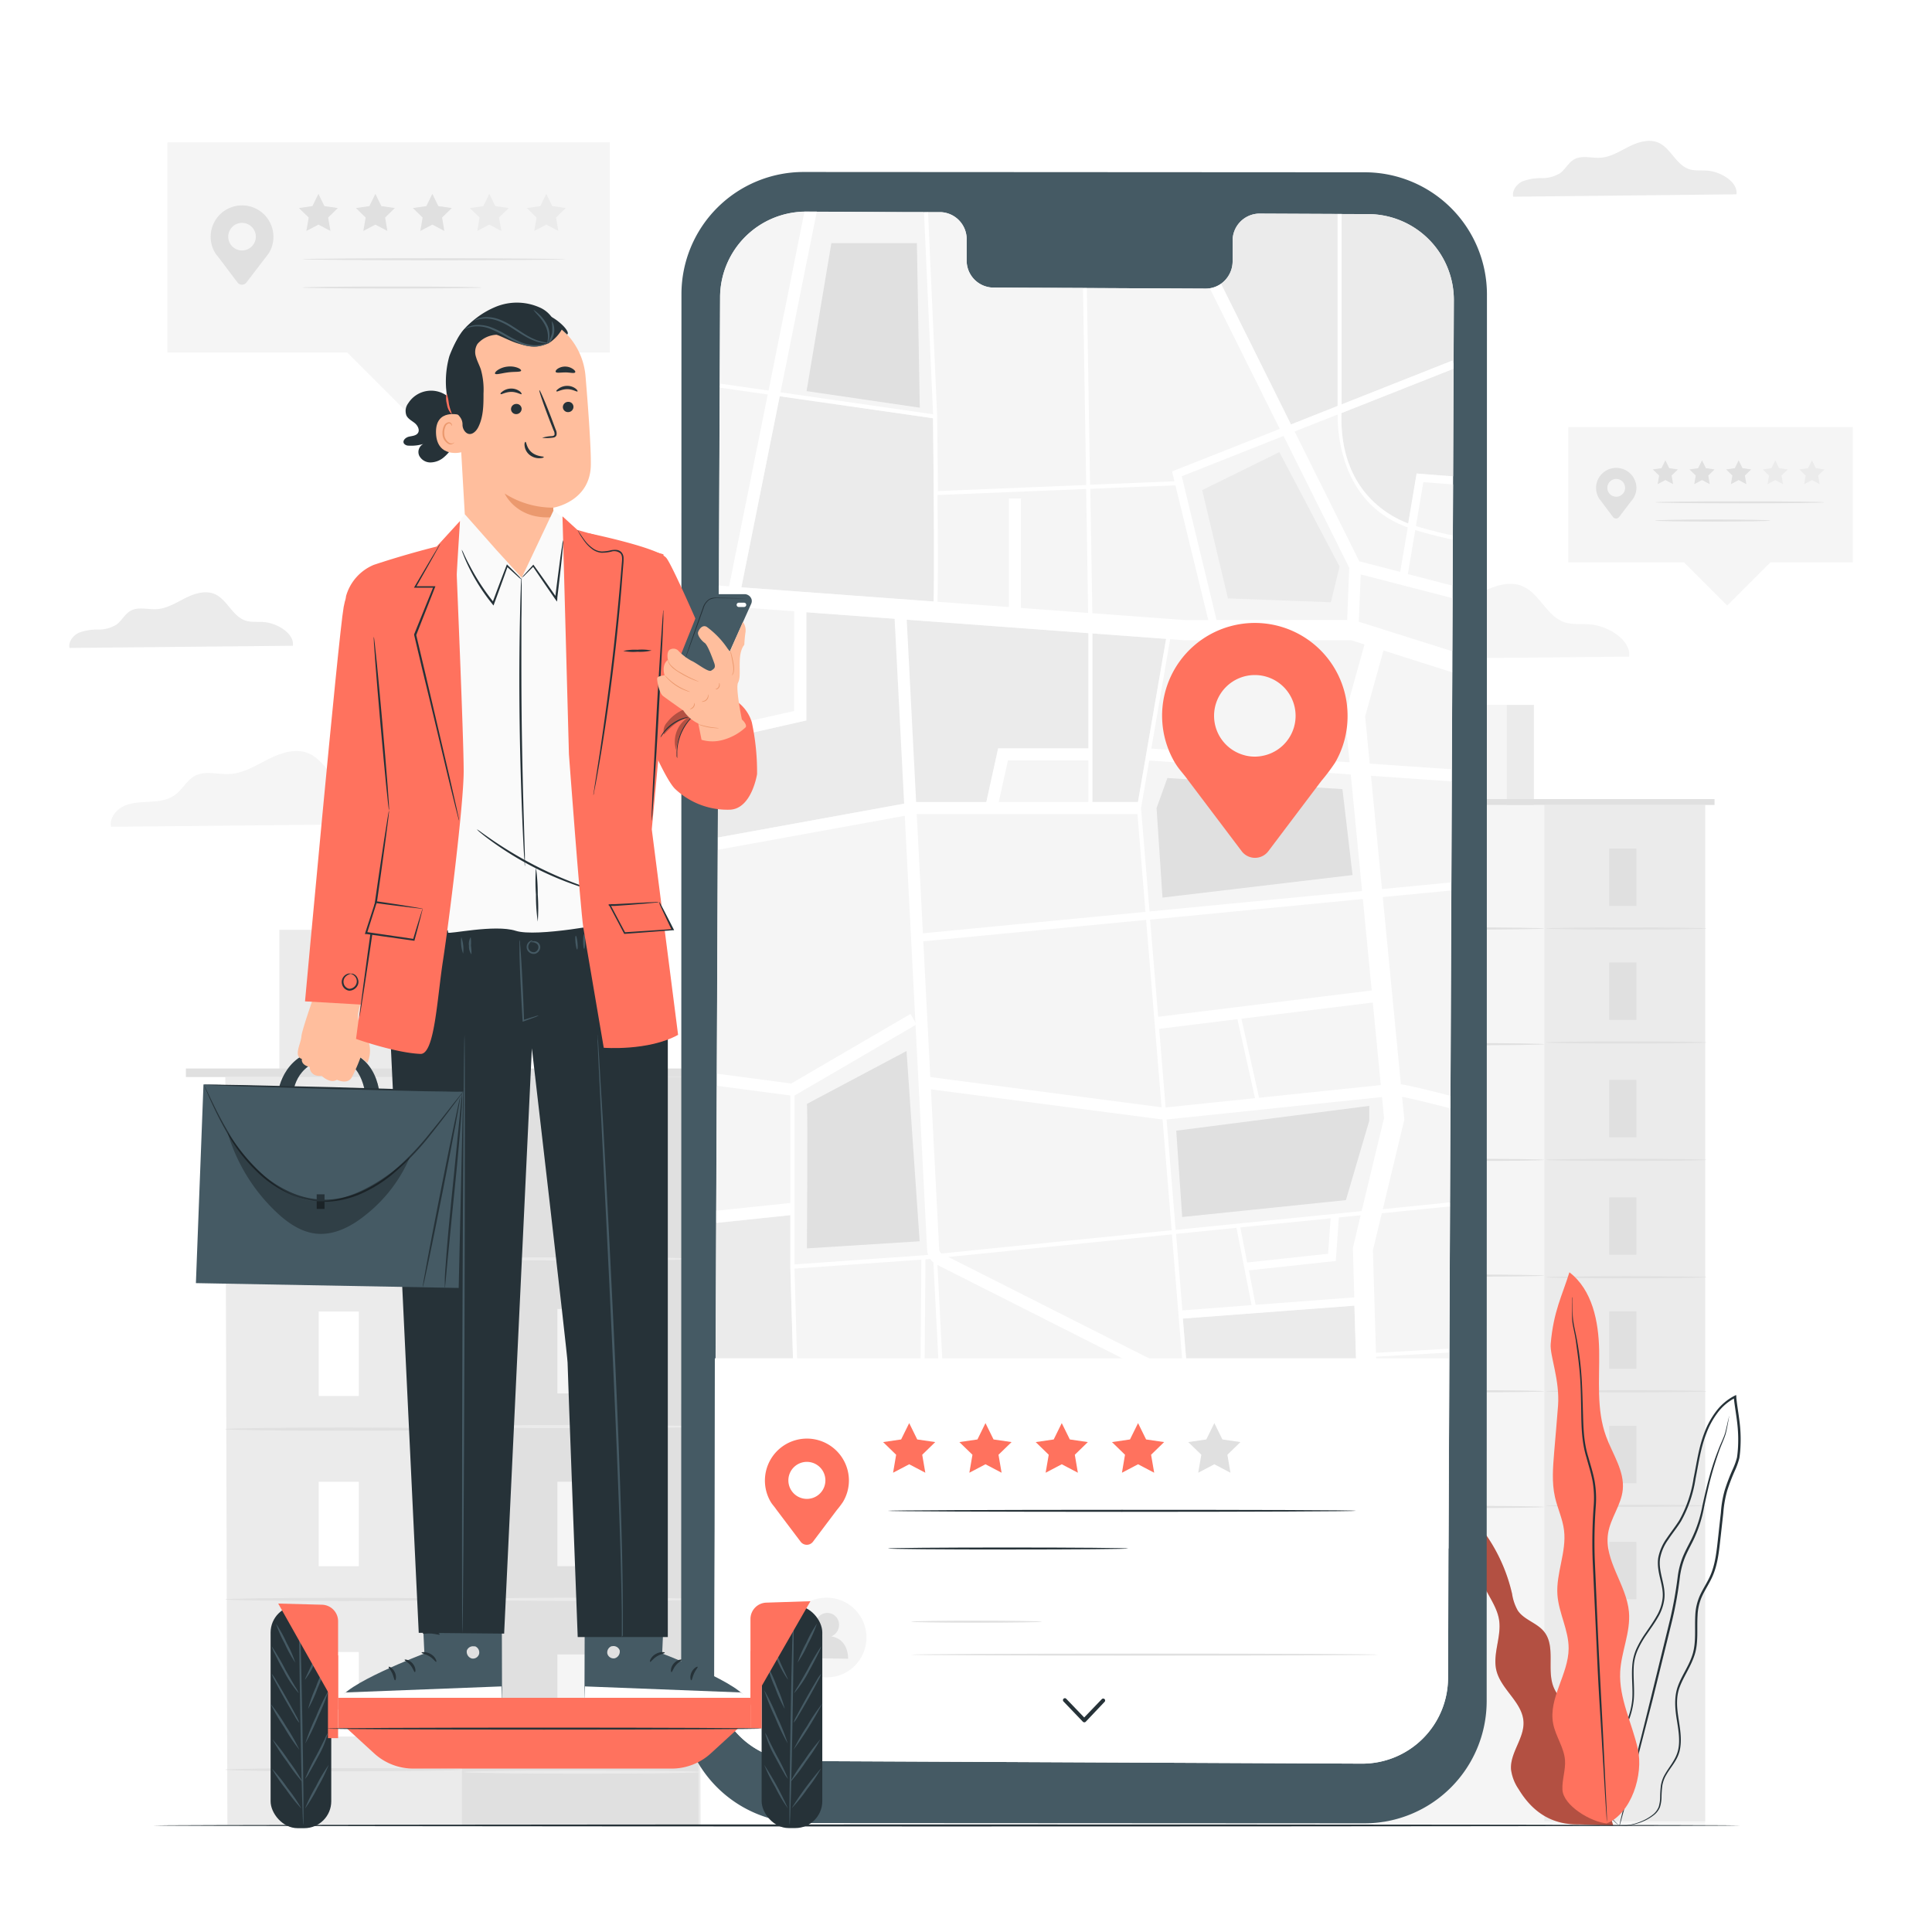 <svg class="animated" id="freepik_stories-location-review" xmlns="http://www.w3.org/2000/svg" viewBox="0 0 500 500" version="1.1" xmlns:xlink="http://www.w3.org/1999/xlink" xmlns:svgjs="http://svgjs.com/svgjs"><style>svg#freepik_stories-location-review:not(.animated) .animable {opacity: 0;}svg#freepik_stories-location-review.animated #freepik--Character--inject-2 {animation: 1.5s Infinite  linear wind;animation-delay: 0s;}            @keyframes wind {                0% {                    transform: rotate( 0deg );                }                25% {                    transform: rotate( 1deg );                }                75% {                    transform: rotate( -1deg );                }            }        </style><g id="freepik--background-complete--inject-2" class="animable" style="transform-origin: 248.715px 254.374px;"><polygon points="479.5 110.54 405.86 110.54 405.86 145.53 435.8 145.53 447 156.73 458.2 145.53 479.5 145.53 479.5 110.54" style="fill: rgb(245, 245, 245); transform-origin: 442.68px 133.635px;" id="elgz838zapcc" class="animable"></polygon><path d="M423.51,126.27a5.23,5.23,0,0,0-10.37-.92,5.29,5.29,0,0,0,.64,3.56h0l0,0c.2.34.45.58.7.94l3,4a1,1,0,0,0,1.51,0l3-3.95a10.7,10.7,0,0,0,.76-1v0h0A5.22,5.22,0,0,0,423.51,126.27Zm-5.22,2.28a2.3,2.3,0,1,1,2.29-2.3A2.3,2.3,0,0,1,418.29,128.55Z" style="fill: rgb(224, 224, 224); transform-origin: 418.286px 127.64px;" id="el3zxbrrc20g6" class="animable"></path><path d="M472.16,130c0,.14-9.81.26-21.92.26s-21.92-.12-21.92-.26,9.81-.26,21.92-.26S472.16,129.86,472.16,130Z" style="fill: rgb(224, 224, 224); transform-origin: 450.24px 130px;" id="elreehs60oz2s" class="animable"></path><path d="M458.2,134.72c0,.14-6.69.26-14.94.26s-14.94-.12-14.94-.26,6.69-.27,14.94-.27S458.2,134.57,458.2,134.72Z" style="fill: rgb(224, 224, 224); transform-origin: 443.26px 134.715px;" id="elaijz265zhid" class="animable"></path><polygon points="431 119.13 432 121.16 434.24 121.49 432.62 123.07 433 125.3 431 124.24 428.99 125.3 429.38 123.07 427.75 121.49 429.99 121.16 431 119.13" style="fill: rgb(224, 224, 224); transform-origin: 430.995px 122.215px;" id="el305nf2z324u" class="animable"></polygon><polygon points="440.48 119.13 441.48 121.16 443.72 121.49 442.1 123.07 442.48 125.3 440.48 124.24 438.47 125.3 438.86 123.07 437.24 121.49 439.48 121.16 440.48 119.13" style="fill: rgb(224, 224, 224); transform-origin: 440.48px 122.215px;" id="elemw60o4uuyg" class="animable"></polygon><polygon points="449.96 119.13 450.96 121.16 453.2 121.49 451.58 123.07 451.96 125.3 449.96 124.24 447.95 125.3 448.34 123.07 446.72 121.49 448.96 121.16 449.96 119.13" style="fill: rgb(224, 224, 224); transform-origin: 449.96px 122.215px;" id="elk5dywqkm5pi" class="animable"></polygon><polygon points="459.44 119.13 460.44 121.16 462.68 121.49 461.06 123.07 461.44 125.3 459.44 124.24 457.44 125.3 457.82 123.07 456.2 121.49 458.44 121.16 459.44 119.13" style="fill: rgb(235, 235, 235); transform-origin: 459.44px 122.215px;" id="el2k5l3ig8h4x" class="animable"></polygon><polygon points="468.92 119.13 469.92 121.16 472.16 121.49 470.54 123.07 470.92 125.3 468.92 124.24 466.92 125.3 467.3 123.07 465.68 121.49 467.92 121.16 468.92 119.13" style="fill: rgb(235, 235, 235); transform-origin: 468.92px 122.215px;" id="eltqqweips0eq" class="animable"></polygon><polygon points="157.82 36.82 43.32 36.82 43.32 91.23 89.87 91.23 107.29 108.64 124.7 91.23 157.82 91.23 157.82 36.82" style="fill: rgb(245, 245, 245); transform-origin: 100.57px 72.73px;" id="elt52yonh5ewi" class="animable"></polygon><path d="M70.76,61.29a8.12,8.12,0,1,0-15.12,4.1h0l0,0c.31.53.7.9,1.1,1.45l4.71,6.25a1.46,1.46,0,0,0,2.34,0L68.45,67a19.41,19.41,0,0,0,1.18-1.57v0h0A8,8,0,0,0,70.76,61.29Zm-8.12,3.53a3.57,3.57,0,1,1,3.57-3.57A3.57,3.57,0,0,1,62.64,64.82Z" style="fill: rgb(224, 224, 224); transform-origin: 62.64px 63.416px;" id="el29npkm1sdsl" class="animable"></path><path d="M146.41,67.09c0,.14-15.26.26-34.08.26s-34.09-.12-34.09-.26,15.26-.26,34.09-.26S146.41,67,146.41,67.09Z" style="fill: rgb(224, 224, 224); transform-origin: 112.325px 67.09px;" id="elsd470ghqqco" class="animable"></path><path d="M124.71,74.41c0,.15-10.4.26-23.23.26s-23.24-.11-23.24-.26,10.4-.26,23.24-.26S124.71,74.27,124.71,74.41Z" style="fill: rgb(224, 224, 224); transform-origin: 101.475px 74.41px;" id="elhzb8ivp0qn8" class="animable"></path><polygon points="82.41 50.18 83.96 53.34 87.44 53.84 84.92 56.3 85.52 59.77 82.41 58.13 79.29 59.77 79.89 56.3 77.37 53.84 80.85 53.34 82.41 50.18" style="fill: rgb(224, 224, 224); transform-origin: 82.405px 54.975px;" id="elv7m0wdk561" class="animable"></polygon><polygon points="97.15 50.18 98.7 53.34 102.19 53.84 99.67 56.3 100.26 59.77 97.15 58.13 94.03 59.77 94.63 56.3 92.11 53.84 95.59 53.34 97.15 50.18" style="fill: rgb(224, 224, 224); transform-origin: 97.15px 54.975px;" id="el3o0o4aldpug" class="animable"></polygon><polygon points="111.89 50.18 113.45 53.34 116.93 53.84 114.41 56.3 115 59.77 111.89 58.13 108.78 59.77 109.37 56.3 106.85 53.84 110.33 53.34 111.89 50.18" style="fill: rgb(224, 224, 224); transform-origin: 111.89px 54.975px;" id="el3iz1rwiqfpe" class="animable"></polygon><polygon points="126.63 50.18 128.19 53.34 131.67 53.84 129.15 56.3 129.75 59.77 126.63 58.13 123.52 59.77 124.11 56.3 121.59 53.84 125.08 53.34 126.63 50.18" style="fill: rgb(235, 235, 235); transform-origin: 126.63px 54.975px;" id="el5i6wxium6fc" class="animable"></polygon><polygon points="141.38 50.18 142.93 53.34 146.41 53.84 143.9 56.3 144.49 59.77 141.38 58.13 138.26 59.77 138.86 56.3 136.34 53.84 139.82 53.34 141.38 50.18" style="fill: rgb(235, 235, 235); transform-origin: 141.375px 54.975px;" id="el45f0u2oya3q" class="animable"></polygon><path d="M421.6,169.93c.6-4.38-5.57-8-10.2-8.35-2.21-.17-4.51.16-6.61-.57-4.53-1.58-6.35-7.44-10.78-9.31-3.31-1.4-7.12-.15-10.33,1.46s-6.38,3.65-10,3.88c-3.12.2-6.5-1-9.23.57-2,1.13-3.1,3.48-5,4.86s-4.22,1.64-6.5,1.76-4.63.15-6.7,1.1-3.79,3.14-3.36,5.37Z" style="fill: rgb(245, 245, 245); transform-origin: 382.232px 160.897px;" id="elklhp6vxjgpi" class="animable"></path><path d="M107.44,213.19c.61-4.37-5.56-8-10.2-8.34-2.21-.18-4.51.16-6.6-.57-4.54-1.58-6.36-7.45-10.78-9.31-3.32-1.4-7.13-.16-10.34,1.46s-6.38,3.65-10,3.88c-3.11.2-6.5-1-9.23.56-2,1.14-3.1,3.48-5,4.86s-4.23,1.64-6.51,1.77-4.63.14-6.7,1.09-3.78,3.14-3.35,5.38Z" style="fill: rgb(245, 245, 245); transform-origin: 68.073px 204.166px;" id="ele37ulkljnkm" class="animable"></path><path d="M75.79,167.12c.44-3.21-4.1-5.86-7.5-6.13-1.63-.13-3.32.12-4.86-.42-3.33-1.16-4.66-5.47-7.92-6.85-2.43-1-5.23-.11-7.59,1.08s-4.69,2.68-7.33,2.85c-2.29.15-4.78-.7-6.79.42-1.49.83-2.27,2.55-3.65,3.57a8.76,8.76,0,0,1-4.78,1.29,13.35,13.35,0,0,0-4.92.81c-1.53.7-2.79,2.31-2.47,3.95Z" style="fill: rgb(235, 235, 235); transform-origin: 46.875px 160.489px;" id="el1bwo86ibdtt" class="animable"></path><path d="M449.39,50.29c.45-3.21-4.09-5.86-7.5-6.13-1.62-.13-3.31.12-4.85-.42-3.33-1.16-4.67-5.47-7.92-6.85-2.44-1-5.24-.11-7.6,1.08s-4.69,2.68-7.32,2.85c-2.29.15-4.78-.7-6.79.42-1.49.83-2.28,2.55-3.65,3.57A8.76,8.76,0,0,1,399,46.1a13.44,13.44,0,0,0-4.93.81c-1.52.7-2.78,2.31-2.46,4Z" style="fill: rgb(235, 235, 235); transform-origin: 420.49px 43.684px;" id="elsm9foyzp3b" class="animable"></path><rect x="358.06" y="208.32" width="83.22" height="263.75" style="fill: rgb(245, 245, 245); transform-origin: 399.67px 340.195px;" id="eliqlnc8l92b" class="animable"></rect><rect x="399.68" y="208.32" width="41.61" height="263.03" style="fill: rgb(235, 235, 235); transform-origin: 420.485px 339.835px;" id="elupr080fvib" class="animable"></rect><rect x="367.57" y="182.43" width="29.39" height="25.89" style="fill: rgb(245, 245, 245); transform-origin: 382.265px 195.375px;" id="ely9y6u12xyzl" class="animable"></rect><rect x="389.95" y="182.43" width="7" height="25.89" style="fill: rgb(235, 235, 235); transform-origin: 393.45px 195.375px;" id="el78vjcm84ue" class="animable"></rect><polyline points="351.13 208.32 351.13 206.81 443.72 206.81 443.72 208.32" style="fill: rgb(224, 224, 224); transform-origin: 397.425px 207.565px;" id="elfeid2u6liil" class="animable"></polyline><rect x="374.49" y="219.61" width="7.04" height="14.85" style="fill: rgb(250, 250, 250); transform-origin: 378.01px 227.035px;" id="els2hxzskl5g" class="animable"></rect><path d="M399.68,240.3c0,.15-9.32.28-20.81.28s-20.81-.13-20.81-.28,9.32-.29,20.81-.29S399.68,240.14,399.68,240.3Z" style="fill: rgb(224, 224, 224); transform-origin: 378.87px 240.295px;" id="el7yosrxj4xwi" class="animable"></path><rect x="416.46" y="219.61" width="7.04" height="14.85" style="fill: rgb(224, 224, 224); transform-origin: 419.98px 227.035px;" id="el0x9808hm7a5p" class="animable"></rect><path d="M441.65,240.3c0,.15-9.32.28-20.81.28s-20.8-.13-20.8-.28,9.31-.29,20.8-.29S441.65,240.14,441.65,240.3Z" style="fill: rgb(224, 224, 224); transform-origin: 420.845px 240.295px;" id="el8c1867oyqah" class="animable"></path><rect x="416.46" y="249.1" width="7.04" height="14.85" style="fill: rgb(224, 224, 224); transform-origin: 419.98px 256.525px;" id="eld1guidzg38f" class="animable"></rect><path d="M441.65,269.79c0,.15-9.32.28-20.81.28s-20.8-.13-20.8-.28,9.31-.29,20.8-.29S441.65,269.63,441.65,269.79Z" style="fill: rgb(224, 224, 224); transform-origin: 420.845px 269.785px;" id="elprqh9dji1c" class="animable"></path><rect x="416.46" y="279.48" width="7.04" height="14.85" style="fill: rgb(224, 224, 224); transform-origin: 419.98px 286.905px;" id="el7d983v1iayt" class="animable"></rect><path d="M441.65,300.17c0,.15-9.32.28-20.81.28s-20.8-.13-20.8-.28,9.31-.29,20.8-.29S441.65,300,441.65,300.17Z" style="fill: rgb(224, 224, 224); transform-origin: 420.845px 300.165px;" id="elm1qy2ib5f7f" class="animable"></path><rect x="416.46" y="309.87" width="7.04" height="14.85" style="fill: rgb(224, 224, 224); transform-origin: 419.98px 317.295px;" id="el4ofuirzl5zi" class="animable"></rect><path d="M441.65,330.55c0,.16-9.32.28-20.81.28s-20.8-.12-20.8-.28,9.31-.28,20.8-.28S441.65,330.39,441.65,330.55Z" style="fill: rgb(224, 224, 224); transform-origin: 420.845px 330.55px;" id="el55c4fjc2kf" class="animable"></path><rect x="416.46" y="339.38" width="7.04" height="14.85" style="fill: rgb(224, 224, 224); transform-origin: 419.98px 346.805px;" id="eljs2irdh98a" class="animable"></rect><path d="M441.65,360.06c0,.16-9.32.28-20.81.28s-20.8-.12-20.8-.28,9.31-.28,20.8-.28S441.65,359.9,441.65,360.06Z" style="fill: rgb(224, 224, 224); transform-origin: 420.845px 360.06px;" id="eltir1cjqdw1r" class="animable"></path><rect x="416.46" y="369.01" width="7.04" height="14.85" style="fill: rgb(224, 224, 224); transform-origin: 419.98px 376.435px;" id="el4d4wqq8b94y" class="animable"></rect><rect x="416.46" y="399.03" width="7.04" height="14.85" style="fill: rgb(224, 224, 224); transform-origin: 419.98px 406.455px;" id="el98517kk7xnv" class="animable"></rect><path d="M441.65,389.69c0,.16-9.32.29-20.81.29s-20.8-.13-20.8-.29,9.31-.28,20.8-.28S441.65,389.53,441.65,389.69Z" style="fill: rgb(224, 224, 224); transform-origin: 420.845px 389.695px;" id="el9doo0xr2m3e" class="animable"></path><rect x="374.49" y="249.55" width="7.04" height="14.85" style="fill: rgb(250, 250, 250); transform-origin: 378.01px 256.975px;" id="ellkrxcsxqda" class="animable"></rect><path d="M399.68,270.24c0,.15-9.32.28-20.81.28s-20.81-.13-20.81-.28,9.32-.29,20.81-.29S399.68,270.08,399.68,270.24Z" style="fill: rgb(224, 224, 224); transform-origin: 378.87px 270.235px;" id="elc4gboqqlzi" class="animable"></path><rect x="374.49" y="279.49" width="7.04" height="14.85" style="fill: rgb(250, 250, 250); transform-origin: 378.01px 286.915px;" id="elhdk6jh1pu7" class="animable"></rect><path d="M399.68,300.18c0,.16-9.32.28-20.81.28s-20.81-.12-20.81-.28,9.32-.29,20.81-.29S399.68,300,399.68,300.18Z" style="fill: rgb(224, 224, 224); transform-origin: 378.87px 300.175px;" id="elm5kgkdfogho" class="animable"></path><rect x="374.49" y="309.44" width="7.04" height="14.85" style="fill: rgb(250, 250, 250); transform-origin: 378.01px 316.865px;" id="el4w1na96g06s" class="animable"></rect><path d="M399.68,330.12c0,.16-9.32.28-20.81.28s-20.81-.12-20.81-.28,9.32-.28,20.81-.28S399.68,330,399.68,330.12Z" style="fill: rgb(224, 224, 224); transform-origin: 378.87px 330.12px;" id="eldmdndj0khxg" class="animable"></path><rect x="374.49" y="339.38" width="7.04" height="14.85" style="fill: rgb(250, 250, 250); transform-origin: 378.01px 346.805px;" id="elitpqshsbs" class="animable"></rect><path d="M399.68,360.06c0,.16-9.32.28-20.81.28s-20.81-.12-20.81-.28,9.32-.28,20.81-.28S399.68,359.9,399.68,360.06Z" style="fill: rgb(224, 224, 224); transform-origin: 378.87px 360.06px;" id="elmaebzg23ani" class="animable"></path><rect x="374.49" y="369.32" width="7.04" height="14.85" style="fill: rgb(250, 250, 250); transform-origin: 378.01px 376.745px;" id="el777qv51tgn2" class="animable"></rect><path d="M399.68,390c0,.16-9.32.29-20.81.29s-20.81-.13-20.81-.29,9.32-.28,20.81-.28S399.68,389.84,399.68,390Z" style="fill: rgb(224, 224, 224); transform-origin: 378.87px 390.005px;" id="elkw5xiscvlsf" class="animable"></path><rect x="374.49" y="399.26" width="7.04" height="14.85" style="fill: rgb(250, 250, 250); transform-origin: 378.01px 406.685px;" id="el0a27fq5jooge" class="animable"></rect><polygon points="181.31 472.29 58.85 472.29 58.31 278.75 180.78 278.75 181.31 472.29" style="fill: rgb(235, 235, 235); transform-origin: 119.81px 375.52px;" id="elydjp8f129cf" class="animable"></polygon><rect x="119.55" y="278.74" width="61.23" height="193.55" style="fill: rgb(224, 224, 224); transform-origin: 150.165px 375.515px;" id="el1bxcupvoxx4" class="animable"></rect><rect x="72.3" y="240.64" width="43.25" height="38.1" style="fill: rgb(235, 235, 235); transform-origin: 93.925px 259.69px;" id="el0lc8sdfm1rrr" class="animable"></rect><rect x="105.24" y="240.64" width="10.31" height="38.1" style="fill: rgb(224, 224, 224); transform-origin: 110.395px 259.69px;" id="elmf5ok5ffw59" class="animable"></rect><rect x="48.11" y="276.52" width="136.25" height="2.22" style="fill: rgb(224, 224, 224); transform-origin: 116.235px 277.63px;" id="elwuyygzwegrq" class="animable"></rect><rect x="82.49" y="295.36" width="10.37" height="21.86" style="fill: rgb(255, 255, 255); transform-origin: 87.675px 306.29px;" id="elcas5uqgsilf" class="animable"></rect><path d="M119.55,325.8c0,.23-13.71.42-30.62.42s-30.61-.19-30.61-.42,13.7-.42,30.61-.42S119.55,325.57,119.55,325.8Z" style="fill: rgb(224, 224, 224); transform-origin: 88.935px 325.8px;" id="el1359yskqjgk" class="animable"></path><rect x="144.25" y="295.36" width="10.37" height="21.86" style="fill: rgb(245, 245, 245); transform-origin: 149.435px 306.29px;" id="elxg0iw1h320n" class="animable"></rect><path d="M181.31,325.8c0,.23-13.71.42-30.61.42s-30.62-.19-30.62-.42,13.71-.42,30.62-.42S181.31,325.57,181.31,325.8Z" style="fill: rgb(235, 235, 235); transform-origin: 150.695px 325.8px;" id="elgrag63homyb" class="animable"></path><rect x="144.25" y="338.76" width="10.37" height="21.86" style="fill: rgb(245, 245, 245); transform-origin: 149.435px 349.69px;" id="elognwj8soluh" class="animable"></rect><path d="M181.31,369.2c0,.23-13.71.41-30.61.41s-30.62-.18-30.62-.41,13.71-.42,30.62-.42S181.31,369,181.31,369.2Z" style="fill: rgb(235, 235, 235); transform-origin: 150.695px 369.195px;" id="el771nu5y6jb5" class="animable"></path><rect x="144.25" y="383.47" width="10.37" height="21.86" style="fill: rgb(245, 245, 245); transform-origin: 149.435px 394.4px;" id="elshbeeevvuwl" class="animable"></rect><path d="M181.31,413.9c0,.23-13.71.42-30.61.42s-30.62-.19-30.62-.42,13.71-.42,30.62-.42S181.31,413.67,181.31,413.9Z" style="fill: rgb(235, 235, 235); transform-origin: 150.695px 413.9px;" id="el5wectyewxt5" class="animable"></path><rect x="144.25" y="428.17" width="10.37" height="21.86" style="fill: rgb(245, 245, 245); transform-origin: 149.435px 439.1px;" id="elvqlts5ui3sm" class="animable"></rect><path d="M181.31,458.61c0,.23-13.71.41-30.61.41s-30.62-.18-30.62-.41,13.71-.42,30.62-.42S181.31,458.38,181.31,458.61Z" style="fill: rgb(235, 235, 235); transform-origin: 150.695px 458.605px;" id="elr86x6klz2kb" class="animable"></path><rect x="82.49" y="339.42" width="10.37" height="21.86" style="fill: rgb(255, 255, 255); transform-origin: 87.675px 350.35px;" id="elx81x9jfbxpa" class="animable"></rect><path d="M119.55,369.86c0,.23-13.71.42-30.62.42s-30.61-.19-30.61-.42,13.7-.42,30.61-.42S119.55,369.63,119.55,369.86Z" style="fill: rgb(224, 224, 224); transform-origin: 88.935px 369.86px;" id="elxgj1uepoh3c" class="animable"></path><rect x="82.49" y="383.48" width="10.37" height="21.86" style="fill: rgb(255, 255, 255); transform-origin: 87.675px 394.41px;" id="elgpmw4dlrfj" class="animable"></rect><path d="M119.55,413.92c0,.23-13.71.41-30.62.41s-30.61-.18-30.61-.41,13.7-.42,30.61-.42S119.55,413.69,119.55,413.92Z" style="fill: rgb(224, 224, 224); transform-origin: 88.935px 413.915px;" id="el4htm8t0zoi2" class="animable"></path><rect x="82.49" y="427.54" width="10.37" height="21.86" style="fill: rgb(255, 255, 255); transform-origin: 87.675px 438.47px;" id="elnsn4j10r2cl" class="animable"></rect><path d="M119.55,458c0,.23-13.71.41-30.62.41s-30.61-.18-30.61-.41,13.7-.42,30.61-.42S119.55,457.75,119.55,458Z" style="fill: rgb(224, 224, 224); transform-origin: 88.935px 457.995px;" id="el0zfyjpergf3" class="animable"></path></g><g id="freepik--Plant--inject-2" class="animable" style="transform-origin: 415.444px 400.905px;"><path d="M411.31,451.58c.76-3-1.17-5.93-3.35-8.07s-4.77-4.07-5.9-6.9c-1.83-4.6.63-10.55-2.49-14.38-1.84-2.26-5.14-3-6.77-5.42a12.53,12.53,0,0,1-1.47-4.3,43.68,43.68,0,0,0-10.87-20.36,38,38,0,0,0,4.26,19.62c1.27,2.41,2.82,4.76,3.24,7.45.68,4.37-1.75,8.86-.68,13.15,1.23,4.91,6.74,8.19,7,13.24.22,4.27-3.5,8-3.23,12.28A11.62,11.62,0,0,0,393,463c3.3,5.49,8.15,9.27,15.5,9.14l9,.32Z" style="fill: rgb(255, 114, 94); transform-origin: 398.953px 432.305px;" id="elwsip1y4xo4i" class="animable"></path><g id="elpryri4rkdn"><g style="opacity: 0.3; transform-origin: 398.953px 432.305px;" class="animable"><path d="M411.31,451.58c.76-3-1.17-5.93-3.35-8.07s-4.77-4.07-5.9-6.9c-1.83-4.6.63-10.55-2.49-14.38-1.84-2.26-5.14-3-6.77-5.42a12.53,12.53,0,0,1-1.47-4.3,43.68,43.68,0,0,0-10.87-20.36,38,38,0,0,0,4.26,19.62c1.27,2.41,2.82,4.76,3.24,7.45.68,4.37-1.75,8.86-.68,13.15,1.23,4.91,6.74,8.19,7,13.24.22,4.27-3.5,8-3.23,12.28A11.62,11.62,0,0,0,393,463c3.3,5.49,8.15,9.27,15.5,9.14l9,.32Z" id="eltry2lshxgdn" class="animable" style="transform-origin: 398.953px 432.305px;"></path></g></g><path d="M419.1,472.46a7.12,7.12,0,0,0,2.48-.06,15.46,15.46,0,0,0,2.92-.73,12.54,12.54,0,0,0,3.61-2,5.09,5.09,0,0,0,1.49-2A9.12,9.12,0,0,0,430,465a26.75,26.75,0,0,1,.21-2.91,8.18,8.18,0,0,1,1.1-2.9c1.06-1.86,2.83-3.63,3.4-6.16s.17-5.18-.25-7.89-.82-5.64.21-8.45,2.94-5.36,3.93-8.53.52-6.66.73-10.06a13.15,13.15,0,0,1,1.17-5c.73-1.6,1.74-3.1,2.53-4.78,1.6-3.39,1.88-7.23,2.32-11,.21-1.9.42-3.81.64-5.75a28.83,28.83,0,0,1,1-5.76,51.54,51.54,0,0,1,2.16-5.57,18.88,18.88,0,0,0,1-2.91,27.32,27.32,0,0,0,.29-3.09,36.09,36.09,0,0,0-.24-6.23c-.24-2.08-.62-4.14-.84-6.22,0-.12,0-.25,0-.36l-.05-.41-.37.18a14,14,0,0,0-4.84,4.09,21.84,21.84,0,0,0-3,5.49c-1.5,3.86-2,7.92-2.8,11.78a32.13,32.13,0,0,1-3.7,10.89c-1,1.6-2.18,3.07-3.23,4.63a12.8,12.8,0,0,0-2.23,5.13c-.53,3.81,1.57,7.15,1.13,10.52a11.71,11.71,0,0,1-1.64,4.67c-.82,1.44-1.78,2.78-2.69,4.12a26.7,26.7,0,0,0-2.42,4.15,13,13,0,0,0-1.1,4.51c-.22,3,.21,5.92,0,8.63a19.8,19.8,0,0,1-2.23,7.4c-1.08,2.22-2.3,4.22-3.31,6.16a30.88,30.88,0,0,0-1.36,2.87,13.51,13.51,0,0,0-.79,2.85,17.76,17.76,0,0,0-.07,5.13,12.9,12.9,0,0,0,2.57,6.55,6.47,6.47,0,0,0,.73.79,4.07,4.07,0,0,0,.59.51l.52.36a11.91,11.91,0,0,1-1.75-1.73,13,13,0,0,1-2.44-6.51,17.75,17.75,0,0,1,.12-5.06,14.2,14.2,0,0,1,.79-2.78c.39-.93.86-1.87,1.38-2.83,1-1.92,2.24-3.92,3.35-6.15a20,20,0,0,0,2.3-7.52c.24-2.78-.18-5.67,0-8.63a12.44,12.44,0,0,1,1.09-4.36,25.54,25.54,0,0,1,2.38-4.07c.91-1.34,1.89-2.67,2.73-4.14a12.18,12.18,0,0,0,1.71-4.86c.44-3.6-1.64-7-1.1-10.5a12.23,12.23,0,0,1,2.16-4.91c1-1.53,2.22-3,3.24-4.64a32.51,32.51,0,0,0,3.78-11.07c.77-3.89,1.31-7.9,2.79-11.69a21.29,21.29,0,0,1,2.9-5.34,13.23,13.23,0,0,1,4.64-3.92l-.42-.23c0,.11,0,.24,0,.36.23,2.11.61,4.17.85,6.23a37.07,37.07,0,0,1,.24,6.13,28.8,28.8,0,0,1-.28,3,17.85,17.85,0,0,1-1,2.81,49.91,49.91,0,0,0-2.17,5.63,27.8,27.8,0,0,0-1,5.85q-.33,2.91-.64,5.76c-.43,3.78-.71,7.56-2.25,10.84-.76,1.63-1.77,3.13-2.52,4.78a13.9,13.9,0,0,0-1.21,5.18c-.19,3.47.26,6.87-.68,10s-2.9,5.61-3.89,8.52-.62,6-.19,8.66.87,5.35.29,7.75-2.23,4.16-3.32,6.08a8.4,8.4,0,0,0-1.11,3,25.42,25.42,0,0,0-.19,2.95,9,9,0,0,1-.39,2.61,4.86,4.86,0,0,1-1.39,1.9,12.43,12.43,0,0,1-3.53,2,15.92,15.92,0,0,1-2.88.79,11.76,11.76,0,0,1-1.83.17Z" style="fill: rgb(38, 50, 56); transform-origin: 432.494px 416.78px;" id="elekvcf5np3zo" class="animable"></path><path d="M447.54,366.42s0,.09-.09.27l-.2.81c-.17.71-.39,1.78-.73,3.12s-1.17,2.84-1.86,4.7a64.08,64.08,0,0,0-2.14,6.38c-.69,2.4-1.3,5.07-1.93,7.92a33.15,33.15,0,0,1-2.89,8.79c-.73,1.47-1.56,2.95-2.22,4.56a21.31,21.31,0,0,0-1.3,5.17A104.91,104.91,0,0,1,432.24,419c-1.8,7.38-3.52,14.4-5.09,20.8s-3,12.12-4.26,17-2.15,8.7-2.83,11.45c-.32,1.32-.56,2.36-.74,3.12q-.1.5-.18.81a.9.9,0,0,0,0,.29,1.36,1.36,0,0,0,.1-.27c.06-.22.14-.48.23-.8.21-.75.49-1.79.85-3.1l3-11.4L427.67,440l5.13-20.8a101.14,101.14,0,0,0,1.94-10.94,20.79,20.79,0,0,1,1.25-5c.63-1.58,1.45-3.05,2.19-4.53a33.52,33.52,0,0,0,2.87-8.92c.62-2.87,1.2-5.52,1.86-7.92s1.35-4.53,2-6.38,1.45-3.38,1.78-4.76.49-2.42.63-3.15c.05-.33.1-.6.14-.82A1,1,0,0,0,447.54,366.42Z" style="fill: rgb(38, 50, 56); transform-origin: 433.334px 419.445px;" id="elqsywxjzgson" class="animable"></path><path d="M415.87,471.88c6.33-2.6,9.5-12.59,8-19.26s-4.9-13.07-4.57-19.9c.26-5.25,2.74-10.32,2.27-15.56-.62-7.06-6.51-13.33-5.4-20.34.62-3.93,3.4-7.31,3.8-11.27.49-4.86-2.65-9.23-4.32-13.82-2.56-7-1.66-14.75-1.79-22.23s-1.76-15.69-7.7-20.23c-1.87,6.06-4.12,10.06-4.84,18.53-.26,3,2.39,9.32,1.9,16-.29,4-.68,8-1,12s-.65,7.83.2,11.63c.65,2.91,2,5.66,2.35,8.62.69,5.57-2.1,11.09-1.71,16.69.34,4.74,2.94,9.16,2.9,13.92-.05,6.68-5.28,12.86-4,19.43.62,3.25,2.8,6.12,3.06,9.42.19,2.57-.8,5.11-.66,7.68.23,4.13,7.43,8.38,11.56,8.73" style="fill: rgb(255, 114, 94); transform-origin: 412.77px 400.595px;" id="eldml3g5gvpfm" class="animable"></path><path d="M406.86,335.66a1.6,1.6,0,0,0,0,.35c0,.26,0,.61,0,1,0,.91,0,2.25,0,4s.68,3.81,1,6.23.75,5.2,1,8.28.3,6.47.36,10.11.13,7.6,1.35,11.56c.54,2,1.18,4,1.58,6.06a25.71,25.71,0,0,1,.3,6.47,128.16,128.16,0,0,0-.28,13.8c.43,9.44.85,18.43,1.22,26.62s.89,15.52,1.24,21.71l.88,14.64c.12,1.7.21,3,.27,4,0,.43.06.77.09,1a2,2,0,0,0,0,.35,1.35,1.35,0,0,0,0-.35c0-.27,0-.61,0-1,0-.95-.09-2.28-.16-4-.17-3.5-.41-8.49-.7-14.65s-.7-13.55-1.11-21.72-.76-17.17-1.18-26.61a127.38,127.38,0,0,1,.27-13.75,26.36,26.36,0,0,0-.33-6.6c-.41-2.13-1.06-4.13-1.61-6.1-1.22-3.9-1.27-7.8-1.38-11.43s-.18-7-.43-10.13-.62-5.88-1.05-8.3-1-4.48-1.13-6.2-.08-3.07-.12-4c0-.43,0-.78,0-1A1.6,1.6,0,0,0,406.86,335.66Z" style="fill: rgb(38, 50, 56); transform-origin: 411.366px 403.75px;" id="elk1vg1nvole" class="animable"></path></g><g id="freepik--Device--inject-2" class="animable animator-active" style="transform-origin: 280.555px 258.195px;"><path d="M353.11,471.88,207.9,471.8a31.63,31.63,0,0,1-31.61-31.64l.07-364A31.62,31.62,0,0,1,208,44.51l145.21.08a31.63,31.63,0,0,1,31.61,31.64l-.07,364A31.64,31.64,0,0,1,353.11,471.88Z" style="fill: rgb(69, 90, 100); transform-origin: 280.555px 258.195px;" id="el4yuksf5snqa" class="animable"></path><path d="M354.12,55.41l-28.25-.13A7,7,0,0,0,319,62.42l0,5.13a7,7,0,0,1-6.89,7.14L257,74.43a7,7,0,0,1-6.83-7.2l0-5.13a7,7,0,0,0-6.83-7.2l-9.93,0-24.73-.11a22.23,22.23,0,0,0-22.33,22.14l-1.51,356.56A22.23,22.23,0,0,0,207,455.76l145.42.67a22.22,22.22,0,0,0,22.33-22.13l1.51-356.57A22.23,22.23,0,0,0,354.12,55.41Z" style="fill: rgb(245, 245, 245); transform-origin: 280.55px 255.61px;" id="elbnq9xhunk5l" class="animable"></path><path d="M292.41,389.05c-.17,4.31-.33,8.35-.46,11.7h20.89l-2.56-12.83Z" style="fill: rgb(245, 245, 245); transform-origin: 302.395px 394.335px;" id="elzj5nafzeh4s" class="animable"></path><path d="M207.51,394.42l.18,6.33h82.17c.14-3.55.3-7.5.45-11.56Z" style="fill: rgb(245, 245, 245); transform-origin: 248.91px 394.97px;" id="els5zjgby9tm" class="animable"></path><polygon points="311.33 387.86 313.9 400.75 352.41 400.75 351.95 385.29 311.33 387.86" style="fill: rgb(245, 245, 245); transform-origin: 331.87px 393.02px;" id="el00fgo3b57pmk" class="animable"></polygon><polygon points="294.49 207.56 301.77 165.34 282.7 163.93 282.7 207.56 294.49 207.56" style="fill: rgb(235, 235, 235); transform-origin: 292.235px 185.745px;" id="el8wbtfc1j3ub" class="animable"></polygon><polygon points="205.79 370.99 185.09 379.1 185.03 393.76 206.41 392.4 205.79 370.99" style="fill: rgb(245, 245, 245); transform-origin: 195.72px 382.375px;" id="ele14bmcexzo" class="animable"></polygon><polygon points="205.7 367.69 204.57 328.37 204.55 328.37 204.55 314.5 185.36 316.53 185.11 375.73 205.69 367.67 205.7 367.69" style="fill: rgb(235, 235, 235); transform-origin: 195.405px 345.115px;" id="el3m8yn4wsnqt" class="animable"></polygon><polygon points="204.55 283.54 185.51 281.03 185.37 313.39 204.55 311.36 204.55 283.54" style="fill: rgb(245, 245, 245); transform-origin: 194.96px 297.21px;" id="elpst40xxqrij" class="animable"></polygon><polygon points="346.48 315.08 345.68 326.35 323.19 328.78 324.93 337.69 350.46 335.77 350.08 322.98 352.12 314.51 346.48 315.08" style="fill: rgb(245, 245, 245); transform-origin: 337.655px 326.1px;" id="el3s2kfucm7zb" class="animable"></polygon><polygon points="305.95 339.13 323.88 337.77 319.98 317.76 304.32 319.34 305.95 339.13" style="fill: rgb(245, 245, 245); transform-origin: 314.1px 328.445px;" id="elzn7z6nbvsca" class="animable"></polygon><polygon points="306.12 341.2 307.49 357.89 309.92 380.78 310.92 385.79 351.89 383.2 350.52 337.86 306.12 341.2" style="fill: rgb(235, 235, 235); transform-origin: 329.005px 361.825px;" id="elafvoyy0b0ig" class="animable"></polygon><path d="M235.61,262.41l1.58,2.7-31.6,18.43v43.71l33.35-2.36,64.26-6.49-2.35-28.65-61.4-8,.41-3.1,60.73,7.93-4-48.49-60.1,5.78-.2-2.07L296.43,236l-2.07-25.3H236.54l-50.77,9.24-.25,57.94,19.23,2.54Zm-26.78,60.67s.24-36.05,0-37.39L234.61,272,238,321.24Z" style="fill: rgb(245, 245, 245); transform-origin: 244.36px 268.975px;" id="elpdcyvxoaew" class="animable"></path><polygon points="344.38 315.3 321.02 317.65 322.79 326.73 343.73 324.47 344.38 315.3" style="fill: rgb(245, 245, 245); transform-origin: 332.7px 321.015px;" id="elhyg3mqs4y2" class="animable"></polygon><path d="M292.7,381.33c-.07,1.89-.14,3.78-.21,5.63l17.38-1.1-.89-4.48Z" style="fill: rgb(245, 245, 245); transform-origin: 301.18px 384.145px;" id="elhv13vlf7vv" class="animable"></path><polygon points="255.26 207.56 258.32 193.68 281.66 193.68 281.66 163.85 208.68 158.45 208.68 186.45 185.88 191.61 185.78 216.75 236.26 207.56 255.26 207.56" style="fill: rgb(235, 235, 235); transform-origin: 233.72px 187.6px;" id="elwmtl932bfp" class="animable"></polygon><path d="M304,124.58l-.62-2.56,27.87-11L313.07,74.61a8.26,8.26,0,0,1-1,.08l-30.8-.15.84,50.93Z" style="fill: rgb(245, 245, 245); transform-origin: 306.26px 100.005px;" id="elanmvqro9zfw" class="animable"></path><path d="M346.19,105.06l0-49.69-20.28-.09A7,7,0,0,0,319,62.42l0,5.13a7.26,7.26,0,0,1-3,5.88l18.14,36.41Z" style="fill: rgb(235, 235, 235); transform-origin: 331.095px 82.56px;" id="eloolni4oy5q" class="animable"></path><path d="M241.42,107.19l-2.35-52.31-5.64,0-22-.1L202,101.53Zm-5-47,.75,42.6-29.3-4.28,6.42-38.32Z" style="fill: rgb(245, 245, 245); transform-origin: 221.71px 80.985px;" id="eliwvr538lpzb" class="animable"></path><path d="M242.49,107.35v.44c0,4.08.14,11.43.2,19.29l38.38-1.57-.84-51L257,74.43a7,7,0,0,1-6.83-7.2l0-5.13a7,7,0,0,0-6.83-7.2l-3.24,0,2.35,52.46Z" style="fill: rgb(245, 245, 245); transform-origin: 260.585px 90.99px;" id="el3haldukrugy" class="animable"></path><path d="M198.9,101.09l9.3-46.33a22.23,22.23,0,0,0-21.83,22.12l-.1,23.09.1-.68Z" style="fill: rgb(245, 245, 245); transform-origin: 197.235px 77.925px;" id="el2cqdkfhc0m7" class="animable"></path><polygon points="205.55 158.22 186.03 156.77 185.9 188.4 205.55 183.96 205.55 158.22" style="fill: rgb(245, 245, 245); transform-origin: 195.725px 172.585px;" id="eli6fib2a7mwl" class="animable"></polygon><polygon points="198.69 102.11 186.27 100.33 186.06 151.55 188.73 151.75 198.69 102.11" style="fill: rgb(245, 245, 245); transform-origin: 192.375px 126.04px;" id="elx70bh5wme" class="animable"></polygon><polygon points="238.12 367.09 238.45 325.97 205.61 328.29 206.77 368.58 238.12 367.09" style="fill: rgb(245, 245, 245); transform-origin: 222.03px 347.275px;" id="elbufnkrkffip" class="animable"></polygon><path d="M244.16,357.6l46.51,22.28c.56-14.56,1.05-28.17,1-29l1-.06.49-1c.67.33.67.33.32,10.26-.19,5.54-.47,12.91-.75,20.28h16.09L306.45,358l-3.16-38.55-60.77,6.14Z" style="fill: rgb(245, 245, 245); transform-origin: 275.67px 349.905px;" id="el4kivt4oo2hf" class="animable"></path><polygon points="358.17 289.35 357.64 283.93 301.89 289.73 304.24 318.3 352.37 313.44 358.17 289.35" style="fill: rgb(245, 245, 245); transform-origin: 330.03px 301.115px;" id="el00evhtbenanwt" class="animable"></polygon><polygon points="281.66 196.81 260.83 196.81 258.46 207.56 281.66 207.56 281.66 196.81" style="fill: rgb(245, 245, 245); transform-origin: 270.06px 202.185px;" id="el6udv5szz62f" class="animable"></polygon><path d="M349.56,200.44l-52.16-3.61-2.12,12.32,2.19,26.74,55-5.29Zm-50.24,8.69,2.8-7.78,45.3,2.87L350,226.46l-49.19,5.84Z" style="fill: rgb(245, 245, 245); transform-origin: 323.875px 216.36px;" id="elwby6y0wpud" class="animable"></path><polygon points="354.97 256.33 352.68 232.68 297.64 237.97 299.71 263.14 354.97 256.33" style="fill: rgb(245, 245, 245); transform-origin: 326.305px 247.91px;" id="eli60juwxb8qo" class="animable"></polygon><polygon points="206.47 394.49 185.12 395.84 185.03 394.45 185 400.75 206.65 400.75 206.47 394.49" style="fill: rgb(245, 245, 245); transform-origin: 195.825px 397.6px;" id="eljgnbxz377b" class="animable"></polygon><path d="M375.87,93.32l.31.79.07-16.38a22.23,22.23,0,0,0-22.13-22.32l-6.92,0,0,49.27Z" style="fill: rgb(235, 235, 235); transform-origin: 361.725px 80.045px;" id="elq9ca65op38q" class="animable"></path><path d="M290.63,381l-47.48-22.75-1.67-32.59-2,.2-.34,42.2-32.35,1.54,0,.94v0h0l.63,21.76,82.95-5.25C290.47,385.08,290.55,383,290.63,381Zm-81.8-8.72,45.29-3.18,29.47,13.67-74.76,4Z" style="fill: rgb(245, 245, 245); transform-origin: 248.71px 358.98px;" id="eln7d46xynpc" class="animable"></path><path d="M362.37,148l1.94-11.52c-17-6.08-18.2-23.83-18.15-29.21l-11.11,4.4,16.73,33.59Z" style="fill: rgb(245, 245, 245); transform-origin: 349.68px 127.635px;" id="elna0widmye0p" class="animable"></path><polygon points="301.64 286.62 324.78 284.21 320.22 263.76 299.96 266.26 301.64 286.62" style="fill: rgb(245, 245, 245); transform-origin: 312.37px 275.19px;" id="elqw1bcz7xw0r" class="animable"></polygon><polygon points="351.57 168.08 308.34 168.07 304.75 167.81 299.87 196.12 351.18 199.67 349.99 187.36 355.04 169.18 351.57 168.08" style="fill: rgb(245, 245, 245); transform-origin: 327.455px 183.74px;" id="elgw7x9uxdmf6" class="animable"></polygon><path d="M348.58,160.48l.54-13.51-17-34.11-26.34,10.43,9,37.19ZM331.11,117l15.56,29.62-2.24,9.23-26.65-1-6.66-28Z" style="fill: rgb(245, 245, 245); transform-origin: 327.45px 136.67px;" id="elyzbs8sqxxv" class="animable"></path><polygon points="355.31 323.52 356.1 350.07 374.83 349.01 374.89 350.05 356.14 351.11 357.09 382.87 374.8 381.75 374.93 383.83 357.15 384.96 357.63 400.75 374.88 400.75 375.26 312.18 357.61 313.96 355.31 323.52" style="fill: rgb(245, 245, 245); transform-origin: 365.285px 356.465px;" id="elmgri7u5r0ie" class="animable"></polygon><path d="M241.46,108.25l-39.67-5.69L191.87,152l49.76,3.69C241.83,148.06,241.66,124.72,241.46,108.25Z" style="fill: rgb(235, 235, 235); transform-origin: 216.795px 129.125px;" id="eldk52c21goag" class="animable"></path><polygon points="306.69 160.49 312.7 160.49 304.2 125.61 282.13 126.51 282.66 158.7 306.69 160.49" style="fill: rgb(245, 245, 245); transform-origin: 297.415px 143.05px;" id="el4yc9noxnx8" class="animable"></polygon><path d="M184.89,426.13l0,7.31c0,.22,0,.44,0,.67Z" style="fill: rgb(245, 245, 245); transform-origin: 184.89px 430.12px;" id="el0637con3ixrl" class="animable"></path><path d="M242.65,155.74l39,2.89-.52-32.08-38.39,1.57C242.78,139,242.81,150.54,242.65,155.74Z" style="fill: rgb(245, 245, 245); transform-origin: 262.15px 142.59px;" id="ely4cho7rylp" class="animable"></path><polygon points="355.27 259.44 321.26 263.64 325.83 284.1 357.34 280.82 355.27 259.44" style="fill: rgb(245, 245, 245); transform-origin: 339.3px 271.77px;" id="elyd31vyxe5do" class="animable"></polygon><path d="M364.49,135.47l2.18-12.93,9.39.73.12-27.84-29,11.47C346.63,126.48,358.93,133.37,364.49,135.47Z" style="fill: rgb(235, 235, 235); transform-origin: 361.671px 115.45px;" id="elsg3v4k8axnn" class="animable"></path><polygon points="353.34 185.44 354.52 197.65 375.74 199.12 375.84 173.97 358.08 168.36 353.34 185.44" style="fill: rgb(245, 245, 245); transform-origin: 364.59px 183.74px;" id="el1nkyc1xfx4g" class="animable"></polygon><path d="M363.44,289.72l-5.57,23.17,17.39-1.76.11-24.29c-5.34-1.41-10-2.55-12.51-3Z" style="fill: rgb(245, 245, 245); transform-origin: 366.62px 298.365px;" id="elecbinbt4ae" class="animable"></path><polygon points="351.69 160.88 375.87 168.51 375.93 154.77 352.19 148.63 351.69 160.88" style="fill: rgb(245, 245, 245); transform-origin: 363.81px 158.57px;" id="eljsk4qtzq6f" class="animable"></polygon><path d="M362.56,280.62c1.95.3,5.64,1.08,12.82,3l.22-53.11-17.73,1.7Z" style="fill: rgb(245, 245, 245); transform-origin: 366.735px 257.065px;" id="eluo9t6pm6skc" class="animable"></path><polygon points="357.67 230.11 375.61 228.38 375.72 202.25 354.83 200.8 357.67 230.11" style="fill: rgb(245, 245, 245); transform-origin: 365.275px 215.455px;" id="elot442jgoef" class="animable"></polygon><path d="M366.49,136.13c3.41,1,6.57,1.83,9.5,2.42l.06-13.19-7.64-.59Z" style="fill: rgb(245, 245, 245); transform-origin: 371.27px 131.66px;" id="elcf61h68ix9g" class="animable"></path><path d="M364.4,148.56l11.54,3,.05-11.92q-4.49-.88-9.67-2.46Z" style="fill: rgb(245, 245, 245); transform-origin: 370.195px 144.37px;" id="elmtkgrnjpizd" class="animable"></path><path d="M374.93,383.83l-.13-2.08-17.71,1.12-.95-31.76,18.75-1.06-.05-1-18.74,1.06-.79-26.54,2.3-9.57,17.65-1.78v-1.05l-17.39,1.76,5.57-23.17-.58-5.91c2.51.48,7.17,1.62,12.51,3v-3.25c-7.18-1.89-10.87-2.67-12.82-3l-4.69-48.44,17.73-1.7v-2.1l-17.94,1.73-2.84-29.31,20.89,1.45,0-3.14-21.22-1.46-1.18-12.21,4.74-17.08L375.84,174l0-5.46-24.18-7.63.49-12.25,23.74,6.14,0-3.23-11.54-3,1.92-11.4q5.19,1.58,9.67,2.46v-1.07c-2.93-.59-6.09-1.39-9.5-2.42l1.92-11.36,7.64.59v-2.09l-9.39-.73-2.18,12.93c-5.56-2.1-17.86-9-17.27-28.57l29-11.47V94.11l-.31-.79-28.64,11.33,0-49.27h-1.05l0,49.69-12.07,4.78L316,73.43a6.67,6.67,0,0,1-2.91,1.18L331.2,111l-27.87,11,.62,2.56-21.84.89-.84-50.93h-1l.84,51-38.38,1.57c-.06-7.86-.15-15.21-.2-19.29v-.44h0l-2.35-52.46h-1.05l2.35,52.31L202,101.53l9.39-46.78H208.7l-.5,0-9.3,46.33-12.53-1.8-.1.68v.36l12.42,1.78-10,49.64-2.68-.2,0,5.22,19.52,1.45V184L185.9,188.4v3.21l22.79-5.16v-28l73,5.41v29.82H258.32l-3.06,13.89h-19l-50.48,9.18v3.18l50.77-9.24h57.82l2.07,25.3-60.13,5.79.2,2.07,60.1-5.78,4,48.49-60.73-7.93-.41,3.1,61.4,8,2.35,28.65-64.26,6.49-33.35,2.36V283.54l31.6-18.43-1.58-2.7-30.86,18-19.23-2.54V281l19,2.51v27.82l-19.18,2v3.14l19.19-2v13.87h0l1.13,39.32v0l-20.58,8.06,0,3.36,20.7-8.1.62,21.42L185,393.76v.69l.09,1.39,21.35-1.35.18,6.26h1l-.18-6.33,82.8-5.23c-.15,4.06-.31,8-.45,11.56H292c.13-3.35.29-7.39.46-11.7l17.87-1.13,2.56,12.83h1.06l-2.57-12.89L352,385.29l.46,15.46h5.22M292.49,387c.07-1.85.14-3.74.21-5.63l16.28.05.89,4.48Zm18.43-1.17-1-5-2.43-22.89-1.37-16.69,44.4-3.34,1.37,45.34ZM321,317.65l23.36-2.35-.65,9.17-20.94,2.26Zm-1,.11,3.9,20L306,339.13l-1.63-19.79Zm30.48,18-25.53,1.92-1.74-8.91,22.49-2.43.8-11.27,5.63-.56-2,8.46Zm-30.24-72,4.56,20.45-23.14,2.4L300,266.26Zm5.61,20.34-4.57-20.46,34-4.19,2.07,21.37Zm23.42-86.82-51.31-3.55,4.88-28.31,3.59.27h43.23l3.47,1.09L348.06,185Zm-3.09-90c-.05,5.38,1.13,23.13,18.15,29.21L362.37,148l-10.59-2.74-16.73-33.59Zm-14,5.55,17,34.11-.54,13.51H314.84l-9-37.19ZM304.2,125.61l8.5,34.87h-6l-24-1.78-.53-32.19Zm-23.11.94.52,32.08-39-2.89c.16-5.2.13-16.77,0-27.62Zm-79.3-24,39.67,5.69c.2,16.47.37,39.81.17,47.42L191.87,152Zm100,62.79-7.28,42.22H282.7V163.93Zm-40.94,31.46h20.83v10.76h-23.2Zm34.45,12.34,2.12-12.32,52.16,3.61,2.92,30.16-55,5.29Zm57.4,23.53L355,256.33l-55.26,6.81L297.64,238Zm-50.79,57.05,55.75-5.8.53,5.42-5.8,24.09-48.13,4.86ZM306.45,358l2.38,22.35H292.74c.28-7.37.56-14.74.75-20.28.35-9.93.35-9.93-.32-10.26l-.49,1-1,.06c.05.87-.44,14.48-1,29L244.16,357.6l-1.64-32,60.77-6.14Zm-68-32-.33,41.12-31.35,1.49-1.16-40.29Zm-31.63,44.61h0v0l0-.94,32.35-1.54.34-42.2,2-.2,1.67,32.59L290.63,381c-.08,2-.16,4.06-.23,6.07l-82.95,5.25Z" style="fill: rgb(255, 255, 255); transform-origin: 280.58px 227.75px;" id="elrkrv0ijahi" class="animable"></path><polygon points="254.12 369.12 208.83 372.3 208.83 386.84 283.58 382.79 254.12 369.12" style="fill: rgb(224, 224, 224); transform-origin: 246.205px 377.98px;" id="el4om1ir43pk" class="animable"></polygon><polygon points="347.42 204.22 302.12 201.35 299.32 209.13 300.85 232.3 350.04 226.46 347.42 204.22" style="fill: rgb(224, 224, 224); transform-origin: 324.68px 216.825px;" id="el9uivcfzkf7w" class="animable"></polygon><path d="M185,351.53l-.11,74.6v8A22.21,22.21,0,0,0,207,455.76l145.42.67a22.22,22.22,0,0,0,22.33-22.13l.14-82.77Z" style="fill: rgb(255, 255, 255); transform-origin: 279.89px 403.98px;" id="ele4jxdb2wnge" class="animable"></path><polygon points="238.04 105.51 237.29 62.9 215.16 62.9 208.74 101.22 238.04 105.51" style="fill: rgb(224, 224, 224); transform-origin: 223.39px 84.205px;" id="eldwp3c07t27u" class="animable"></polygon><polygon points="344.43 155.87 346.68 146.63 331.11 117.01 311.12 126.84 317.79 154.86 344.43 155.87" style="fill: rgb(235, 235, 235); transform-origin: 328.9px 136.44px;" id="el96riqs2e91u" class="animable"></polygon><path d="M208.83,285.69c.24,1.34,0,37.39,0,37.39L238,321.24,234.61,272Z" style="fill: rgb(224, 224, 224); transform-origin: 223.415px 297.54px;" id="elunlgjx3q2pl" class="animable"></path><polygon points="305.95 314.96 304.41 292.62 354.36 286.2 354.36 290.05 348.32 310.59 305.95 314.96" style="fill: rgb(224, 224, 224); transform-origin: 329.385px 300.58px;" id="el4cfvkuoegkn" class="animable"></polygon><path d="M352.52,371.87l-.63-14.57L308,359.43a6.75,6.75,0,0,1-3.31-.7l-62.28-31.46a4.52,4.52,0,0,1-2.47-3.79l-8.47-164.39a2.69,2.69,0,0,1,.82-2.11,2.78,2.78,0,0,1,2.12-.78l26.69,2V129h3.13v29.59a2.76,2.76,0,0,1-2.95,2.74l-26.67-2,8.45,164a1.4,1.4,0,0,0,.76,1.16l62.28,31.46a3.54,3.54,0,0,0,1.75.37l44.27-2.15a2.77,2.77,0,0,1,2.9,2.64l.64,14.93Z" style="fill: rgb(255, 255, 255); transform-origin: 293.562px 250.435px;" id="elaf63b053st6" class="animable"></path><path d="M348.75,185.37a24,24,0,1,0-44.63,12.11h0l.07.09c.92,1.54,2.07,2.65,3.23,4.28l13.92,18.43a4.32,4.32,0,0,0,6.91,0l13.68-18.13a51.62,51.62,0,0,0,3.48-4.61l.05-.06h0A23.84,23.84,0,0,0,348.75,185.37Zm-24,10.43a10.55,10.55,0,1,1,10.55-10.55A10.54,10.54,0,0,1,324.78,195.8Z" style="fill: rgb(255, 114, 94); transform-origin: 324.75px 191.612px;" id="elbe7bervxlz" class="animable"></path><path d="M219.7,383.18a10.87,10.87,0,1,0-20.25,5.49h0l0,0c.42.71.94,1.21,1.47,2l6.31,8.36a2,2,0,0,0,3.14,0l6.2-8.23a23.24,23.24,0,0,0,1.58-2.09l0,0h0A10.78,10.78,0,0,0,219.7,383.18Zm-10.87,4.73a4.79,4.79,0,1,1,4.78-4.78A4.78,4.78,0,0,1,208.83,387.91Z" style="fill: rgb(255, 114, 94); transform-origin: 208.83px 386.049px;" id="elstvro3qd40e" class="animable"></path><path d="M350.91,391c0,.14-27.13.26-60.59.26s-60.6-.12-60.6-.26,27.13-.26,60.6-.26S350.91,390.8,350.91,391Z" style="fill: rgb(38, 50, 56); transform-origin: 290.315px 391px;" id="elq6dkj1icdy" class="animable"></path><path d="M292,400.75c0,.15-13.93.26-31.11.26s-31.12-.11-31.12-.26,13.93-.26,31.12-.26S292,400.61,292,400.75Z" style="fill: rgb(38, 50, 56); transform-origin: 260.885px 400.75px;" id="elrvol1tbpvdg" class="animable"></path><polygon points="235.3 368.3 237.38 372.53 242.04 373.21 238.67 376.49 239.47 381.14 235.3 378.95 231.13 381.14 231.92 376.49 228.55 373.21 233.21 372.53 235.3 368.3" style="fill: rgb(255, 114, 94); transform-origin: 235.295px 374.72px;" id="el1p306b6nh1a" class="animable"></polygon><polygon points="255.04 368.3 257.13 372.53 261.79 373.21 258.41 376.49 259.21 381.14 255.04 378.95 250.87 381.14 251.67 376.49 248.29 373.21 252.96 372.53 255.04 368.3" style="fill: rgb(255, 114, 94); transform-origin: 255.04px 374.72px;" id="el52v8hls2bx6" class="animable"></polygon><polygon points="274.78 368.3 276.87 372.53 281.53 373.21 278.16 376.49 278.95 381.14 274.78 378.95 270.61 381.14 271.41 376.49 268.04 373.21 272.7 372.53 274.78 368.3" style="fill: rgb(255, 114, 94); transform-origin: 274.785px 374.72px;" id="el0817kptdxr27" class="animable"></polygon><polygon points="294.53 368.3 296.61 372.53 301.27 373.21 297.9 376.49 298.7 381.14 294.53 378.95 290.36 381.14 291.15 376.49 287.78 373.21 292.44 372.53 294.53 368.3" style="fill: rgb(255, 114, 94); transform-origin: 294.525px 374.72px;" id="el11e6hj5gim6" class="animable"></polygon><polygon points="314.27 368.3 316.36 372.53 321.02 373.21 317.65 376.49 318.44 381.14 314.27 378.95 310.1 381.14 310.9 376.49 307.52 373.21 312.19 372.53 314.27 368.3" style="fill: rgb(224, 224, 224); transform-origin: 314.27px 374.72px;" id="elsaokedjpvi" class="animable"></polygon><path d="M269.64,419.69c0,.15-7.58.26-16.93.26s-16.93-.11-16.93-.26,7.58-.26,16.93-.26S269.64,419.55,269.64,419.69Z" style="fill: rgb(224, 224, 224); transform-origin: 252.71px 419.69px;" id="elwuz90x1907p" class="animable"></path><path d="M356.64,428.22c0,.14-27.06.26-60.43.26s-60.43-.12-60.43-.26,27-.27,60.43-.27S356.64,428.07,356.64,428.22Z" style="fill: rgb(224, 224, 224); transform-origin: 296.21px 428.215px;" id="elob23enhcdmn" class="animable"></path><circle cx="213.93" cy="423.79" r="10.32" style="fill: rgb(245, 245, 245); transform-origin: 213.93px 423.79px;" id="eltzxs37jo6i" class="animable"></circle><path d="M215.14,423.5a3.23,3.23,0,0,0,2-3,3,3,0,1,0-6.05-.1,3.23,3.23,0,0,0,1.9,3c-4.67.65-4.51,5.71-4.51,5.71l11,.17S219.74,424.25,215.14,423.5Z" style="fill: rgb(224, 224, 224); transform-origin: 213.981px 423.35px;" id="elawtgmuad4mq" class="animable"></path><path d="M280.6,445.73h0a.52.52,0,0,1-.36-.16l-5-5.22a.5.5,0,0,1,0-.71.49.49,0,0,1,.7,0l4.65,4.84,4.56-4.75a.51.51,0,0,1,.71,0,.5.5,0,0,1,0,.71L281,445.57A.48.48,0,0,1,280.6,445.73Z" style="fill: rgb(38, 50, 56); transform-origin: 280.55px 442.612px;" id="elw4ov9jonpo" class="animable"></path></g><g id="freepik--Character--inject-2" class="animable" style="transform-origin: 131.755px 275.726px;"><path d="M105.87,113c.84-.19,1.87-.23,2.33-1s-.11-1.9-.87-2.51-1.7-1.07-2.14-1.94a3.33,3.33,0,0,1,.47-3.2,7,7,0,0,1,10.74-1.31l2.41-.21a33.72,33.72,0,0,1-.06,8.46,11.32,11.32,0,0,1-4.07,7.21,5.46,5.46,0,0,1-3.31,1.18,3.24,3.24,0,0,1-2.89-1.78,2.33,2.33,0,0,1,1.08-3,11.09,11.09,0,0,1-3.88.43,1.49,1.49,0,0,1-1.14-.55C104.09,114,105,113.19,105.87,113Z" style="fill: rgb(38, 50, 56); transform-origin: 111.734px 110.392px;" id="elr9xr09e9y9" class="animable"></path><path d="M119.69,115.56A67.86,67.86,0,0,1,116,104.14a24.24,24.24,0,0,1,.27-11.88c.18-.58,1.76-4.5,2.37-4.47.43,0-.48,3.63-.24,4a20.5,20.5,0,0,1,3,11.85,54,54,0,0,1-1.72,11.92" style="fill: rgb(38, 50, 56); transform-origin: 118.41px 101.675px;" id="elcip13ag9jvn" class="animable"></path><path d="M134,155.13c-6.21.22-13.09-11.3-13.45-17.49l-2.15-37.31c-.9-10,4.18-18.86,14.2-19.48h.93a18,18,0,0,1,18,16.45c.73,8.67,1.42,18.27,1.38,22.92-.08,9.64-9.72,11.17-9.72,11.17s.08,2.24.21,5.06c.29,6.35-.15,21-6.5,21.2Z" style="fill: rgb(255, 190, 157); transform-origin: 135.605px 119.25px;" id="elf2qbwzm0w8s" class="animable"></path><path d="M143.17,131.38a23.28,23.28,0,0,1-12.56-3.66s3.09,7,12.7,6.1Z" style="fill: rgb(235, 153, 110); transform-origin: 136.96px 130.81px;" id="elsxsw15tsfl" class="animable"></path><path d="M148.41,105.26a1.37,1.37,0,0,1-1.32,1.39,1.32,1.32,0,0,1-1.42-1.24A1.37,1.37,0,0,1,147,104,1.31,1.31,0,0,1,148.41,105.26Z" style="fill: rgb(38, 50, 56); transform-origin: 147.04px 105.325px;" id="elngvqscyt6hm" class="animable"></path><path d="M149.46,101.3c-.17.18-1.21-.59-2.69-.58s-2.57.75-2.73.57.1-.4.57-.75a3.81,3.81,0,0,1,2.18-.68,3.62,3.62,0,0,1,2.14.68C149.39,100.89,149.55,101.22,149.46,101.3Z" style="fill: rgb(38, 50, 56); transform-origin: 146.738px 100.594px;" id="el49e2i9n7zh2" class="animable"></path><path d="M135,105.77a1.4,1.4,0,0,1-1.33,1.4,1.32,1.32,0,0,1-1.42-1.24,1.36,1.36,0,0,1,1.32-1.39A1.32,1.32,0,0,1,135,105.77Z" style="fill: rgb(38, 50, 56); transform-origin: 133.625px 105.855px;" id="el5qjptuyzyri" class="animable"></path><path d="M135,102c-.17.18-1.22-.59-2.7-.58s-2.56.75-2.72.57.09-.4.56-.75a3.76,3.76,0,0,1,2.18-.68,3.65,3.65,0,0,1,2.15.68C134.89,101.54,135,101.87,135,102Z" style="fill: rgb(38, 50, 56); transform-origin: 132.266px 101.294px;" id="el3uefc8quib8" class="animable"></path><path d="M140.31,113.31a9.15,9.15,0,0,1,2.4-.44c.38,0,.74-.12.8-.38a1.94,1.94,0,0,0-.25-1.12c-.36-.91-.74-1.87-1.13-2.88-1.57-4.09-2.71-7.46-2.54-7.52s1.57,3.21,3.14,7.3c.37,1,.74,2,1.08,2.9a2.21,2.21,0,0,1,.2,1.48.94.94,0,0,1-.62.55,2.71,2.71,0,0,1-.64.1A10.23,10.23,0,0,1,140.31,113.31Z" style="fill: rgb(38, 50, 56); transform-origin: 141.816px 107.174px;" id="elyw4do1bz9x" class="animable"></path><path d="M136,114.35c.24,0,.24,1.59,1.62,2.73s3.1,1,3.11,1.17-.38.32-1.11.34a4,4,0,0,1-2.59-.89,3.51,3.51,0,0,1-1.26-2.29C135.67,114.74,135.85,114.34,136,114.35Z" style="fill: rgb(38, 50, 56); transform-origin: 138.236px 116.47px;" id="el04chj53yki6o" class="animable"></path><path d="M134.86,95.94c-.15.4-1.63.21-3.36.43s-3.15.69-3.38.33c-.1-.17.14-.55.71-.94a5.63,5.63,0,0,1,2.5-.88,5.55,5.55,0,0,1,2.63.3C134.6,95.43,134.92,95.75,134.86,95.94Z" style="fill: rgb(38, 50, 56); transform-origin: 131.483px 95.833px;" id="el1551x9tts14" class="animable"></path><path d="M148.83,96.38c-.26.33-1.28,0-2.5,0s-2.27.23-2.51-.12c-.1-.17.06-.51.51-.83a3.48,3.48,0,0,1,2-.56,3.54,3.54,0,0,1,2,.67C148.8,95.87,149,96.21,148.83,96.38Z" style="fill: rgb(38, 50, 56); transform-origin: 146.341px 95.698px;" id="el8lb1kboy6a5" class="animable"></path><path d="M119.23,107.46c-.16-.07-6.63-1.93-6.39,4.66s6.8,5,6.8,4.8S119.23,107.46,119.23,107.46Z" style="fill: rgb(255, 190, 157); transform-origin: 116.237px 112.198px;" id="elk2v3ksequqt" class="animable"></path><path d="M117.54,114.5s-.11.08-.3.18a1.2,1.2,0,0,1-.86,0,2.86,2.86,0,0,1-1.4-2.51,3.7,3.7,0,0,1,.26-1.65,1.3,1.3,0,0,1,.83-.91.59.59,0,0,1,.69.29c.1.18.06.31.09.32s.14-.11.08-.38a.74.74,0,0,0-.28-.41.85.85,0,0,0-.64-.14,1.63,1.63,0,0,0-1.16,1.06,4,4,0,0,0-.33,1.85,3,3,0,0,0,1.77,2.79,1.27,1.27,0,0,0,1-.21C117.53,114.66,117.56,114.51,117.54,114.5Z" style="fill: rgb(235, 153, 110); transform-origin: 116.029px 112.147px;" id="el9edcsm189al" class="animable"></path><path d="M146.77,86.57c1-.64-2.32-3.95-5-5-4-1.62-10.13-2.46-13.73-1.26-4.34,1.44-7.9,3.79-9.93,7.88a26,26,0,0,0-2.32,13.36,7.84,7.84,0,0,0,1.11,4c1,1.42,2.79,2.25,2.8,4.27a2.75,2.75,0,0,0,.77,2c1.26,1.22,2.68,0,3.31-1.28,1.33-2.65,1.36-5.73,1.35-8.69a19.26,19.26,0,0,0-.69-6.25c-.37-1.08-.93-2.1-1.24-3.2a3.94,3.94,0,0,1,.32-3.31,3.84,3.84,0,0,1,.51-.56,6.87,6.87,0,0,1,6.75-1.6c3.77,1.15,10.19,2.83,11.79,1.5a10.05,10.05,0,0,0,2.81-3.13Z" style="fill: rgb(38, 50, 56); transform-origin: 131.316px 96.034px;" id="el5liljonrnxi" class="animable"></path><path d="M128.35,79.38a14.46,14.46,0,0,1,11.15.12,7.56,7.56,0,0,1,4.17,4.19c.63,1.93-.09,4.37-1.94,5.21l-.12.09c-2.77,1.07-4.61.77-7.46-.07-2.39-.71-4.55-2.07-7-2.77a13.34,13.34,0,0,0-7.84.11A21.93,21.93,0,0,1,128.35,79.38Z" style="fill: rgb(38, 50, 56); transform-origin: 131.602px 83.999px;" id="elbrjijnwp67" class="animable"></path><path d="M120.07,85.27a8.06,8.06,0,0,1,3.16-.82,9.35,9.35,0,0,1,3.49.6A26.93,26.93,0,0,1,130.67,87a31.16,31.16,0,0,0,4,2,9.85,9.85,0,0,0,3.62.71,6.59,6.59,0,0,0,2.45-.45,2.29,2.29,0,0,0,.79-.46,8.7,8.7,0,0,1-3.23.55,10.15,10.15,0,0,1-3.46-.79,34,34,0,0,1-3.93-2,23.54,23.54,0,0,0-4-1.93,9.38,9.38,0,0,0-3.66-.52,6.11,6.11,0,0,0-2.4.65A2.08,2.08,0,0,0,120.07,85.27Z" style="fill: rgb(69, 90, 100); transform-origin: 130.8px 86.902px;" id="elw6mq4802spi" class="animable"></path><path d="M122.75,83a8.88,8.88,0,0,1,2.94-.57,9.66,9.66,0,0,1,3.17.6,18.54,18.54,0,0,1,3.56,1.83c1.21.76,2.35,1.54,3.45,2.16a15.24,15.24,0,0,0,3,1.38,8.55,8.55,0,0,0,2.23.4,2.27,2.27,0,0,0,.83-.06,18.59,18.59,0,0,1-2.94-.68,17.12,17.12,0,0,1-2.94-1.44c-1.06-.64-2.18-1.42-3.41-2.19A17.5,17.5,0,0,0,129,82.58a9.38,9.38,0,0,0-3.34-.52,6.37,6.37,0,0,0-2.22.49A2,2,0,0,0,122.75,83Z" style="fill: rgb(69, 90, 100); transform-origin: 132.34px 85.436px;" id="eltgddusf3de" class="animable"></path><path d="M138.07,80.23s.34.47.94,1.13a12.93,12.93,0,0,1,2.05,2.79,6.46,6.46,0,0,1,.75,3.29c-.05.88-.28,1.4-.21,1.43s.41-.45.57-1.39a5.89,5.89,0,0,0-.66-3.56,10.23,10.23,0,0,0-2.24-2.81C138.59,80.5,138.12,80.18,138.07,80.23Z" style="fill: rgb(69, 90, 100); transform-origin: 140.145px 84.548px;" id="el6t9g40ohrr" class="animable"></path><path d="M142.79,83.18a12.3,12.3,0,0,1,.08,3A11.78,11.78,0,0,1,141.73,89s.35-.15.72-.62a5.06,5.06,0,0,0,.92-2.11,4.83,4.83,0,0,0-.13-2.3C143.06,83.45,142.84,83.15,142.79,83.18Z" style="fill: rgb(69, 90, 100); transform-origin: 142.591px 86.089px;" id="elvhaxmq7wn1" class="animable"></path><path d="M115.59,101.79a5.65,5.65,0,0,0,.08,2.82,4.38,4.38,0,0,0,1.22,2.55c.12-.08-.42-1.18-.72-2.66A13,13,0,0,0,115.59,101.79Z" style="fill: rgb(255, 114, 94); transform-origin: 116.178px 104.475px;" id="elsbq1dzutqy8" class="animable"></path><path d="M108.83,406.28l1,21.65s-21.68,8.23-21.9,12.24l42-.33-.09-33.78Z" style="fill: rgb(69, 90, 100); transform-origin: 108.93px 423.115px;" id="eld4itrccsk1r" class="animable"></path><path d="M122.76,426A1.72,1.72,0,0,1,124,428a1.64,1.64,0,0,1-1.92,1.21,1.81,1.81,0,0,1-1.26-2.07,1.71,1.71,0,0,1,2.14-1" style="fill: rgb(224, 224, 224); transform-origin: 122.411px 427.622px;" id="el1hgr2q817vx" class="animable"></path><path d="M129.91,439.84l-.14-3.4L89.53,438s-1.87.83-1.65,2.14Z" style="fill: rgb(255, 255, 255); transform-origin: 108.886px 438.29px;" id="elwvttzfwl69l" class="animable"></path><path d="M109.1,427.72c0,.2,1,.29,2.05.94s1.56,1.51,1.74,1.43-.12-1.27-1.37-2S109.05,427.53,109.1,427.72Z" style="fill: rgb(38, 50, 56); transform-origin: 111.018px 428.825px;" id="el6k246j16kpk" class="animable"></path><path d="M104.7,429.57c0,.2.85.55,1.55,1.41s.91,1.78,1.12,1.77.32-1.18-.57-2.23S104.71,429.38,104.7,429.57Z" style="fill: rgb(38, 50, 56); transform-origin: 106.108px 431.12px;" id="el81eo6jbjhon" class="animable"></path><path d="M102.24,434.87c.19,0,.46-1-.07-2.11s-1.5-1.55-1.59-1.38.52.76.94,1.69S102,434.85,102.24,434.87Z" style="fill: rgb(38, 50, 56); transform-origin: 101.526px 433.107px;" id="elxf06v1q682" class="animable"></path><path d="M109.43,422.76c.09.19,1-.1,2.19,0s2.06.43,2.17.25-.77-.9-2.14-1S109.33,422.6,109.43,422.76Z" style="fill: rgb(38, 50, 56); transform-origin: 111.611px 422.531px;" id="el2jq7fpprjd4" class="animable"></path><path d="M172.31,406.28l-.94,21.65s21.68,8.23,21.89,12.24l-42-.33.1-33.78Z" style="fill: rgb(69, 90, 100); transform-origin: 172.26px 423.115px;" id="el06xbit1ibjhg" class="animable"></path><path d="M158.39,426a1.72,1.72,0,0,0-1.21,1.95,1.66,1.66,0,0,0,1.93,1.21,1.81,1.81,0,0,0,1.26-2.07,1.71,1.71,0,0,0-2.14-1" style="fill: rgb(224, 224, 224); transform-origin: 158.778px 427.596px;" id="el4k31hj1gega" class="animable"></path><path d="M151.23,439.84l.15-3.4L191.62,438s1.86.83,1.64,2.14Z" style="fill: rgb(255, 255, 255); transform-origin: 172.254px 438.29px;" id="eltl2ug2ivraj" class="animable"></path><path d="M172.05,427.72c0,.2-1,.29-2.05.94s-1.56,1.51-1.75,1.43.13-1.27,1.37-2S172.1,427.53,172.05,427.72Z" style="fill: rgb(38, 50, 56); transform-origin: 170.125px 428.825px;" id="elsb81vhfn6l" class="animable"></path><path d="M176.45,429.57c0,.2-.85.55-1.55,1.41s-.92,1.78-1.12,1.77-.33-1.18.57-2.23S176.44,429.38,176.45,429.57Z" style="fill: rgb(38, 50, 56); transform-origin: 175.042px 431.12px;" id="el6r20455mc2" class="animable"></path><path d="M178.91,434.87c-.19,0-.47-1,.07-2.11s1.5-1.55,1.58-1.38-.51.76-.94,1.69S179.11,434.85,178.91,434.87Z" style="fill: rgb(38, 50, 56); transform-origin: 179.617px 433.107px;" id="el3x5d3jt2cdo" class="animable"></path><path d="M171.72,422.76c-.09.19-1-.1-2.19,0s-2.07.43-2.17.25.77-.9,2.14-1S171.82,422.6,171.72,422.76Z" style="fill: rgb(38, 50, 56); transform-origin: 169.54px 422.531px;" id="elq2pw9mb4uw" class="animable"></path><path d="M99.86,243.15c0,1.32,8.51,179.42,8.51,179.42l22.1.21,7.18-151.47s9.24,79.59,9.24,81.35,2.62,71,2.62,71h23.32V258.56l-15-24.18Z" style="fill: rgb(38, 50, 56); transform-origin: 136.345px 329.02px;" id="elhnzflzczdk9" class="animable"></path><path d="M160.93,423.64a1.71,1.71,0,0,1,0-.4c0-.29,0-.68,0-1.18,0-1.07,0-2.59,0-4.54-.06-3.95-.18-9.66-.38-16.71-.43-14.11-1.23-33.58-2.22-55.09s-2-41-2.68-55.09c-.34-7-.62-12.72-.81-16.69-.08-1.95-.14-3.48-.19-4.54,0-.5,0-.89,0-1.18a2.12,2.12,0,0,1,0-.41,1.87,1.87,0,0,1,.05.4c0,.29,0,.68.09,1.18.06,1.07.16,2.59.28,4.54.23,4,.56,9.66,1,16.68.79,14.09,1.82,33.56,2.83,55.08s1.74,41,2.07,55.11c.16,7.06.22,12.77.22,16.71,0,2,0,3.48,0,4.55,0,.5,0,.89,0,1.18A2,2,0,0,1,160.93,423.64Z" style="fill: rgb(69, 90, 100); transform-origin: 157.915px 345.725px;" id="eldp0lsaswqqb" class="animable"></path><path d="M120.21,267.83c.14,0,.13,34.66,0,77.42s-.4,77.43-.54,77.43-.13-34.66,0-77.43S120.07,267.82,120.21,267.83Z" style="fill: rgb(69, 90, 100); transform-origin: 119.94px 345.255px;" id="el4qbpf0kbbt9" class="animable"></path><path d="M139.42,262.8a4.5,4.5,0,0,1-1,.47c-.69.26-1.7.63-2.94,1.07l-.23.08,0-.25c-.14-2.19-.31-5.12-.46-8.33-.17-3.48-.29-6.63-.35-8.91,0-1.14,0-2.07,0-2.7a3.61,3.61,0,0,1,0-1,4.59,4.59,0,0,1,.15,1c.06.63.13,1.55.21,2.69.15,2.28.33,5.43.49,8.91.16,3.21.27,6.14.33,8.33l-.25-.17c1.26-.4,2.28-.71,3-.92A4.51,4.51,0,0,1,139.42,262.8Z" style="fill: rgb(69, 90, 100); transform-origin: 136.913px 253.825px;" id="eluouhb1ooai" class="animable"></path><path d="M137.45,243.87s.08-.14.34-.24a1.56,1.56,0,0,1,1.15.11,1.5,1.5,0,0,1,.87,1.5,1.81,1.81,0,0,1-1.38,1.61,1.87,1.87,0,0,1-1.92-.92,1.76,1.76,0,0,1,.88-2.48c.26-.1.41-.08.42,0s-.59.21-.95,1a1.33,1.33,0,0,0,.06,1.32,1.43,1.43,0,0,0,1.41.65,1.36,1.36,0,0,0,1-1.15,1.15,1.15,0,0,0-.57-1.13A2,2,0,0,0,137.45,243.87Z" style="fill: rgb(69, 90, 100); transform-origin: 138.054px 245.128px;" id="el8h7ea7jq35" class="animable"></path><path d="M149.37,245.74c-.14,0-.33-.78-.43-1.76s-.07-1.8.07-1.82.33.78.44,1.76S149.52,245.72,149.37,245.74Z" style="fill: rgb(69, 90, 100); transform-origin: 149.197px 243.95px;" id="elz3wi3vfuhs" class="animable"></path><path d="M151.18,245.56c-.15,0-.26-.84-.27-1.88s.11-1.88.25-1.88.26.84.26,1.88S151.32,245.56,151.18,245.56Z" style="fill: rgb(69, 90, 100); transform-origin: 151.165px 243.68px;" id="el9ft7f0rnwau" class="animable"></path><path d="M119.86,246.81a9.15,9.15,0,0,1-.47-4.28,9.15,9.15,0,0,1,.47,4.28Z" style="fill: rgb(69, 90, 100); transform-origin: 119.625px 244.67px;" id="elyez8ieu99al" class="animable"></path><path d="M122,247a3.48,3.48,0,0,1-.63-2.22,3.41,3.41,0,0,1,.45-2.26,10.84,10.84,0,0,1,.06,2.24A10.36,10.36,0,0,1,122,247Z" style="fill: rgb(69, 90, 100); transform-origin: 121.674px 244.76px;" id="elixe1n8yoead" class="animable"></path><path d="M89.51,447.07l7.31,6.69A15,15,0,0,0,107,457.71h66.82a15,15,0,0,0,10.15-3.95l7.31-6.69Z" style="fill: rgb(255, 114, 94); transform-origin: 140.395px 452.39px;" id="eluwji5zzzobh" class="animable"></path><rect x="87.5" y="439.39" width="106.72" height="7.91" style="fill: rgb(255, 114, 94); transform-origin: 140.86px 443.345px;" id="elzxyp5fintoq" class="animable"></rect><rect x="70.03" y="415.53" width="15.7" height="57.6" rx="6.97" style="fill: rgb(38, 50, 56); transform-origin: 77.88px 444.33px;" id="el03ozff9dwols" class="animable"></rect><path d="M78.49,472.36c-.14,0-.49-12.35-.77-27.6s-.39-27.6-.24-27.6.48,12.35.76,27.59S78.63,472.36,78.49,472.36Z" style="fill: rgb(69, 90, 100); transform-origin: 77.982px 444.76px;" id="elkmtuasi2j7m" class="animable"></path><path d="M78,468.06a41.16,41.16,0,0,1-4-5,38.47,38.47,0,0,1-3.62-5.34,41.16,41.16,0,0,1,4,5A39.59,39.59,0,0,1,78,468.06Z" style="fill: rgb(69, 90, 100); transform-origin: 74.19px 462.89px;" id="elc52efcbc0xi" class="animable"></path><path d="M78.43,461.38a47.46,47.46,0,0,1-4.17-5.48,44.25,44.25,0,0,1-3.75-5.77,47.46,47.46,0,0,1,4.17,5.48A45,45,0,0,1,78.43,461.38Z" style="fill: rgb(69, 90, 100); transform-origin: 74.47px 455.755px;" id="ely7t90ogl5gj" class="animable"></path><path d="M77.48,452.84A46.33,46.33,0,0,1,73.54,447,47.94,47.94,0,0,1,70,440.9,47.33,47.33,0,0,1,74,446.73,48.83,48.83,0,0,1,77.48,452.84Z" style="fill: rgb(69, 90, 100); transform-origin: 73.74px 446.87px;" id="eldjyfewcjzw" class="animable"></path><path d="M77.48,445.88a8.18,8.18,0,0,1-1.21-1.77c-.69-1.13-1.61-2.71-2.6-4.46s-1.86-3.36-2.46-4.53a8,8,0,0,1-.88-1.94A10.16,10.16,0,0,1,71.54,435c.69,1.13,1.61,2.7,2.59,4.45s1.85,3.34,2.46,4.51A9.55,9.55,0,0,1,77.48,445.88Z" style="fill: rgb(69, 90, 100); transform-origin: 73.905px 439.53px;" id="el0d4fp2i7ul6m" class="animable"></path><path d="M77.33,438.23a28.39,28.39,0,0,1-3.91-5.85c-1-1.7-1.75-3.26-2.3-4.4a7.78,7.78,0,0,1-.79-1.91,61.81,61.81,0,0,1,3.54,6.06c.95,1.68,1.82,3.2,2.47,4.29A9.82,9.82,0,0,1,77.33,438.23Z" style="fill: rgb(69, 90, 100); transform-origin: 73.83px 432.15px;" id="elvz9vy9xrkc" class="animable"></path><path d="M76.42,430.29a32.27,32.27,0,0,1-2.72-4.92,30.84,30.84,0,0,1-2.27-5.15,30.28,30.28,0,0,1,2.73,4.92A29.88,29.88,0,0,1,76.42,430.29Z" style="fill: rgb(69, 90, 100); transform-origin: 73.925px 425.255px;" id="el3rz2ycdqxla" class="animable"></path><path d="M85.06,456.77a40.59,40.59,0,0,1-2.83,5.77,39.75,39.75,0,0,1-3.29,5.52,41.37,41.37,0,0,1,2.84-5.77A39.91,39.91,0,0,1,85.06,456.77Z" style="fill: rgb(69, 90, 100); transform-origin: 82px 462.415px;" id="elaobai1zeez6" class="animable"></path><path d="M84.88,448.48a25.43,25.43,0,0,1-2.57,6.16c-.85,1.63-1.66,3.08-2.28,4.12a7,7,0,0,1-1.09,1.63,50.52,50.52,0,0,1,2.91-6c.85-1.63,1.59-3.11,2.12-4.19A8.54,8.54,0,0,1,84.88,448.48Z" style="fill: rgb(69, 90, 100); transform-origin: 81.91px 454.435px;" id="elnkdfomchvn" class="animable"></path><path d="M85.06,437.44a56,56,0,0,1-2.8,7A55.86,55.86,0,0,1,79,451.21a55.27,55.27,0,0,1,2.81-7A54.14,54.14,0,0,1,85.06,437.44Z" style="fill: rgb(69, 90, 100); transform-origin: 82.03px 444.325px;" id="el468jlf9bac2" class="animable"></path><path d="M84.22,431.2a36.09,36.09,0,0,1-2,5.63,34.82,34.82,0,0,1-2.48,5.44,33.75,33.75,0,0,1,2-5.63A34.82,34.82,0,0,1,84.22,431.2Z" style="fill: rgb(69, 90, 100); transform-origin: 81.98px 436.735px;" id="el60ul36mm1ot" class="animable"></path><path d="M83.51,423.8a20.14,20.14,0,0,1-1.71,5.68,20.11,20.11,0,0,1-2.86,5.21c-.13-.08,1.13-2.41,2.38-5.41S83.36,423.76,83.51,423.8Z" style="fill: rgb(69, 90, 100); transform-origin: 81.22px 429.245px;" id="elo1zhyig8wid" class="animable"></path><path d="M72,415,87.5,442.5V419.63a4.28,4.28,0,0,0-4.11-4.33Z" style="fill: rgb(255, 114, 94); transform-origin: 79.75px 428.75px;" id="elkbbalg8olqe" class="animable"></path><rect x="84.88" y="428.42" width="2.62" height="21.41" style="fill: rgb(255, 114, 94); transform-origin: 86.19px 439.125px;" id="elghgoccrmtm" class="animable"></rect><g id="el850mvuhmdkg"><rect x="197.11" y="415.51" width="15.7" height="57.59" rx="6.97" style="fill: rgb(38, 50, 56); transform-origin: 204.96px 444.305px; transform: rotate(180deg);" class="animable"></rect></g><path d="M204.36,472.34c-.15,0,0-12.36.25-27.6s.62-27.61.76-27.6,0,12.36-.25,27.61S204.5,472.35,204.36,472.34Z" style="fill: rgb(69, 90, 100); transform-origin: 204.863px 444.74px;" id="ele2sgtlo60he" class="animable"></path><path d="M204.86,468a80.75,80.75,0,0,1,7.66-10.38A40.76,40.76,0,0,1,208.9,463,40.63,40.63,0,0,1,204.86,468Z" style="fill: rgb(69, 90, 100); transform-origin: 208.69px 462.81px;" id="elksi79tqfi2" class="animable"></path><path d="M204.41,461.36a46.39,46.39,0,0,1,3.75-5.77,45.57,45.57,0,0,1,4.18-5.48,46.88,46.88,0,0,1-3.76,5.78A45.28,45.28,0,0,1,204.41,461.36Z" style="fill: rgb(69, 90, 100); transform-origin: 208.375px 455.735px;" id="elpvru9ffjfj" class="animable"></path><path d="M205.37,452.82a49.46,49.46,0,0,1,3.5-6.11,47.63,47.63,0,0,1,3.94-5.83,95,95,0,0,1-7.44,11.94Z" style="fill: rgb(69, 90, 100); transform-origin: 209.09px 446.85px;" id="elmn12nsm4ge8" class="animable"></path><path d="M205.37,445.86a9,9,0,0,1,.89-1.94c.6-1.17,1.47-2.77,2.45-4.52s1.91-3.32,2.59-4.45a8.57,8.57,0,0,1,1.22-1.78,9.54,9.54,0,0,1-.88,1.93c-.61,1.17-1.48,2.77-2.47,4.53s-1.91,3.33-2.6,4.46A8.41,8.41,0,0,1,205.37,445.86Z" style="fill: rgb(69, 90, 100); transform-origin: 208.945px 439.515px;" id="elr2a3wic4ml8" class="animable"></path><path d="M205.52,438.21a10.21,10.21,0,0,1,1-1.81c.64-1.09,1.51-2.61,2.46-4.29a60.61,60.61,0,0,1,3.55-6.06,8.32,8.32,0,0,1-.79,1.91c-.56,1.14-1.36,2.71-2.31,4.4A29.09,29.09,0,0,1,205.52,438.21Z" style="fill: rgb(69, 90, 100); transform-origin: 209.025px 432.13px;" id="elpkq5m9z7dle" class="animable"></path><path d="M206.42,430.27a30.84,30.84,0,0,1,2.27-5.15,31.29,31.29,0,0,1,2.72-4.92,30.26,30.26,0,0,1-2.26,5.15A30.83,30.83,0,0,1,206.42,430.27Z" style="fill: rgb(69, 90, 100); transform-origin: 208.915px 425.235px;" id="elsd81hxlnxgi" class="animable"></path><path d="M197.78,456.75A78.88,78.88,0,0,1,203.9,468a38.46,38.46,0,0,1-3.28-5.52A41.37,41.37,0,0,1,197.78,456.75Z" style="fill: rgb(69, 90, 100); transform-origin: 200.84px 462.375px;" id="elxjveand6ev" class="animable"></path><path d="M198,448.46a8.83,8.83,0,0,1,.92,1.73c.52,1.08,1.27,2.56,2.11,4.19a48.69,48.69,0,0,1,2.91,6,7.51,7.51,0,0,1-1.09-1.63c-.61-1-1.43-2.49-2.28-4.12A25.93,25.93,0,0,1,198,448.46Z" style="fill: rgb(69, 90, 100); transform-origin: 200.97px 454.42px;" id="el8w4v63mdoq" class="animable"></path><path d="M197.78,437.42a55,55,0,0,1,3.28,6.78,54.24,54.24,0,0,1,2.8,7,55.85,55.85,0,0,1-3.27-6.78A55.27,55.27,0,0,1,197.78,437.42Z" style="fill: rgb(69, 90, 100); transform-origin: 200.82px 444.31px;" id="elug8om3sxa5" class="animable"></path><path d="M198.62,431.18a33.25,33.25,0,0,1,2.48,5.44,35.58,35.58,0,0,1,2,5.63,34.82,34.82,0,0,1-2.48-5.44A35.19,35.19,0,0,1,198.62,431.18Z" style="fill: rgb(69, 90, 100); transform-origin: 200.86px 436.715px;" id="el00qzh5pfaij7" class="animable"></path><path d="M199.34,423.78c.14,0,.92,2.49,2.18,5.48s2.51,5.33,2.38,5.41a28.57,28.57,0,0,1-4.56-10.89Z" style="fill: rgb(69, 90, 100); transform-origin: 201.625px 429.225px;" id="eltokysb6dyqd" class="animable"></path><path d="M209.74,414.39l-15.52,27V419a4.24,4.24,0,0,1,4.11-4.24Z" style="fill: rgb(255, 114, 94); transform-origin: 201.98px 427.89px;" id="elbpvcyltsmhk" class="animable"></path><rect x="194.22" y="427.28" width="2.9" height="20.02" style="fill: rgb(255, 114, 94); transform-origin: 195.67px 437.29px;" id="elbi6q6xfbo4n" class="animable"></rect><path d="M197.14,447.36c0,.14-25.24.26-56.36.26s-56.37-.12-56.37-.26,25.23-.26,56.37-.26S197.14,447.22,197.14,447.36Z" style="fill: rgb(38, 50, 56); transform-origin: 140.775px 447.36px;" id="elbeyzztoqju8" class="animable"></path><path d="M94.62,283.81s-.68-10.89-9.61-9.76-9.17,9.16-9.17,9.16L72,282.53s1.42-11.38,14-11.06,12.33,13.11,12.33,13.11Z" style="fill: rgb(69, 90, 100); transform-origin: 85.165px 278.022px;" id="elqcblxpq7gh8" class="animable"></path><g id="elxkcxp36kyv"><g style="opacity: 0.3; transform-origin: 85.165px 278.022px;" class="animable"><path d="M94.62,283.81s-.68-10.89-9.61-9.76-9.17,9.16-9.17,9.16L72,282.53s1.42-11.38,14-11.06,12.33,13.11,12.33,13.11Z" id="el958jgzf0r3u" class="animable" style="transform-origin: 85.165px 278.022px;"></path></g></g><polygon points="52.66 280.65 50.7 332.07 118.71 333.32 119.87 282.51 52.66 280.65" style="fill: rgb(69, 90, 100); transform-origin: 85.285px 306.985px;" id="el3w7q3gslj1" class="animable"></polygon><path d="M119.87,282.51s0,.08-.12.21l-.41.57c-.4.54-.94,1.26-1.61,2.18-1.42,1.88-3.44,4.62-6.08,7.91a68.82,68.82,0,0,1-10.26,10.67A35.74,35.74,0,0,1,94,308.69,24.61,24.61,0,0,1,84.81,311a22,22,0,0,1-9.25-1.73,29.19,29.19,0,0,1-7.48-4.59,42.61,42.61,0,0,1-9.31-11.49,99.37,99.37,0,0,1-4.5-8.91l-1.09-2.48-.27-.65c-.06-.15-.08-.23-.07-.23a1.72,1.72,0,0,1,.12.21l.32.63,1.18,2.44c1,2.11,2.49,5.19,4.63,8.8a43.07,43.07,0,0,0,9.3,11.3,29,29,0,0,0,7.37,4.49,21.65,21.65,0,0,0,9,1.68,23.88,23.88,0,0,0,8.94-2.22,35.34,35.34,0,0,0,7.36-4.54,70.42,70.42,0,0,0,10.26-10.53c2.68-3.25,4.75-5.95,6.21-7.8l1.69-2.11.46-.55A1.45,1.45,0,0,1,119.87,282.51Z" style="fill: rgb(38, 50, 56); transform-origin: 86.354px 295.965px;" id="el4u4c0efattw" class="animable"></path><path d="M109.4,333.15c-.15,0,1.92-11.1,4.61-24.73s5-24.66,5.13-24.63-1.92,11.1-4.61,24.73S109.54,333.18,109.4,333.15Z" style="fill: rgb(38, 50, 56); transform-origin: 114.269px 308.47px;" id="elk9rsv0nmep" class="animable"></path><path d="M119.58,282.9a2.52,2.52,0,0,1,0,.51c0,.4,0,.89,0,1.48-.05,1.28-.17,3.12-.33,5.41-.33,4.56-.91,10.86-1.62,17.8s-1.31,13.16-1.77,17.79c-.21,2.22-.38,4-.5,5.39l-.15,1.47a1.85,1.85,0,0,1-.09.51,1.61,1.61,0,0,1,0-.52c0-.4,0-.88,0-1.47,0-1.28.17-3.13.33-5.41.33-4.57.91-10.86,1.62-17.81s1.31-13.16,1.77-17.78c.21-2.22.38-4,.5-5.4.07-.58.12-1.07.16-1.46A1.74,1.74,0,0,1,119.58,282.9Z" style="fill: rgb(38, 50, 56); transform-origin: 117.346px 308.08px;" id="eln4jg5xx13l" class="animable"></path><g id="el9vnd5g8p7bp"><rect x="81.96" y="309.09" width="2.03" height="3.78" style="fill: rgb(38, 50, 56); transform-origin: 82.975px 310.98px; transform: rotate(-0.98deg);" class="animable"></rect></g><path d="M119.87,282.51a3.22,3.22,0,0,1-.68,0h-2l-7.19-.1-23.69-.55-23.69-.71-7.18-.28-2-.1a3.1,3.1,0,0,1-.67-.07,3.22,3.22,0,0,1,.68,0h2l7.18.11,23.7.55,23.69.71,7.18.28,2,.1A3.1,3.1,0,0,1,119.87,282.51Z" style="fill: rgb(38, 50, 56); transform-origin: 86.32px 281.605px;" id="el9aqjtjbu0bt" class="animable"></path><path d="M82.6,253.93S78.14,266.28,78,268.24s-2.12,5.09.13,5.82c0,0-.38,1.52,2,2.07,0,0,0,2.59,3.14,2.31,0,0,2.15,2.11,3.92,1,0,0,2.74,1.36,3.86-.64a42.28,42.28,0,0,0,2.26-5.16l1.78,1.4a7.68,7.68,0,0,0,.53-4.56c-.52-2.4-3.56-5.44-2.88-8.44a13.63,13.63,0,0,1,.91-3.15Z" style="fill: rgb(255, 190, 157); transform-origin: 86.408px 266.911px;" id="elndfjo6jfkn9" class="animable"></path><g id="eluyf886wd8u"><g style="opacity: 0.3; transform-origin: 82.48px 306.167px;" class="animable"><path d="M106.09,299.43a38,38,0,0,1-11.61,15.11c-3.59,2.9-8.06,5.21-12.65,4.73-4-.42-7.52-2.9-10.44-5.69A46.29,46.29,0,0,1,58.87,293s11,18.16,24.09,17.91C94.76,310.63,106.09,299.43,106.09,299.43Z" id="el2lt0iqv8xes" class="animable" style="transform-origin: 82.48px 306.167px;"></path></g></g><path d="M152.34,138s17.91,3.7,20.12,6.41c1.77,2.16,11.17,24.07,11.17,24.07l7.58,13.44a10.27,10.27,0,0,1,3.36,5,61.32,61.32,0,0,1,1.36,13.41s-1.35,8.84-6.88,9.21a19.71,19.71,0,0,1-14.24-5.28c-3.23-2.89-11.13-22.48-10.85-23.48Z" style="fill: rgb(255, 114, 94); transform-origin: 174.136px 173.778px;" id="elcr8mg75facn" class="animable"></path><path d="M119.53,134l.78-.9,8.16,9.24,6.55,7.17h0l8.21-17.36,2.38,1.75s8.84,66.91,8.69,67.69,3.42,37.3,3.42,37.3-18.81,3.74-24.26,2-17.57,1-17.49.44-5.2-22.92-5.2-22.92l1.55-61.32Z" style="fill: rgb(250, 250, 250); transform-origin: 134.245px 186.778px;" id="el3b1pafa5w7r" class="animable"></path><path d="M154.53,230.71a8,8,0,0,1-1.36-.31c-.86-.23-2.1-.6-3.62-1.12a83.83,83.83,0,0,1-11.5-4.89,85.19,85.19,0,0,1-10.65-6.54c-1.3-.94-2.33-1.73-3-2.3a7.1,7.1,0,0,1-1-.93,8.71,8.71,0,0,1,1.16.77c.72.52,1.78,1.27,3.09,2.17a106.1,106.1,0,0,0,10.69,6.37,101.69,101.69,0,0,0,11.39,5c1.49.55,2.71,1,3.55,1.27A7.53,7.53,0,0,1,154.53,230.71Z" style="fill: rgb(38, 50, 56); transform-origin: 138.965px 222.665px;" id="el986gysju6cc" class="animable"></path><path d="M135,149.51a3.69,3.69,0,0,1,0,.76c0,.54,0,1.27,0,2.17,0,1.95,0,4.67-.06,8,0,6.76-.05,16.1.08,26.41s.38,19.66.58,26.41c.1,3.34.18,6.06.24,8,0,.9,0,1.63,0,2.17a3.4,3.4,0,0,1,0,.76,4.52,4.52,0,0,1-.08-.75c0-.55-.09-1.27-.14-2.18-.12-1.88-.25-4.62-.4-8-.29-6.76-.6-16.1-.74-26.42s-.06-19.66.08-26.42c.07-3.38.14-6.12.22-8,0-.91.07-1.63.09-2.18A4.07,4.07,0,0,1,135,149.51Z" style="fill: rgb(38, 50, 56); transform-origin: 135.134px 186.85px;" id="elr187ifymnf" class="animable"></path><path d="M139.17,238.51a49,49,0,0,1-.47-7,48.59,48.59,0,0,1,0-7,49,49,0,0,1,.47,7A48.59,48.59,0,0,1,139.17,238.51Z" style="fill: rgb(38, 50, 56); transform-origin: 138.935px 231.51px;" id="elwdnuyor85m" class="animable"></path><path d="M119.05,134.83,113,141.45s-7.63,1.86-16.25,4.73a12.4,12.4,0,0,0-7.19,8.09c-.65,2.19,10.34,55.25,10.34,55.25L98,224.8l-5.86,44.07s10.16,3.62,16.68,3.88c3.67.15,4.28-14.22,5.83-24.18,1.49-9.62,5.35-40.42,5.35-49s-1.79-49.93-1.79-50.82S119.05,134.83,119.05,134.83Z" style="fill: rgb(255, 114, 94); transform-origin: 104.766px 203.791px;" id="elss7y98z9wz" class="animable"></path><path d="M118.82,212.39a4.8,4.8,0,0,1-.24-.79c-.15-.57-.34-1.32-.59-2.27-.5-2-1.21-4.89-2.07-8.39-1.71-7.14-4-16.92-6.64-27.72-.72-3.07-1.43-6.05-2.1-8.91l0-.08,0-.07,5-12.36.19.29-4.91,0h-.33l.17-.28c2-3.41,3.65-6.18,4.82-8.15l1.33-2.2a5,5,0,0,1,.5-.75,7.41,7.41,0,0,1-.41.81l-1.25,2.25c-1.12,2-2.71,4.79-4.66,8.23l-.17-.28,4.91,0h.32l-.12.3c-1.45,3.7-3.1,7.88-4.87,12.39v-.15c.68,2.85,1.38,5.83,2.11,8.9l6.49,27.75c.8,3.52,1.45,6.39,1.91,8.43.21,1,.38,1.73.5,2.3A5.55,5.55,0,0,1,118.82,212.39Z" style="fill: rgb(38, 50, 56); transform-origin: 112.975px 176.55px;" id="elx8hwpjl6k8" class="animable"></path><path d="M145.57,133.63l3.88,3.53,22.25,6.3L172,179l-3.32,35.63,6.81,53.19c-7.72,4.25-19.24,3.34-19.24,3.34l-5.29-31.08c-.83-5.8-3.72-44.89-3.72-44.89Z" style="fill: rgb(255, 114, 94); transform-origin: 160.53px 202.436px;" id="eliargnqtuuak" class="animable"></path><path d="M153.57,205.82a4.15,4.15,0,0,1,.08-.79c.09-.55.2-1.3.34-2.23.31-2,.74-4.77,1.27-8.19,1-6.92,2.39-16.5,3.58-27.11.59-5.31,1.09-10.37,1.51-15,.2-2.3.38-4.49.56-6.55.08-1,.24-2.06-.32-2.72a2.5,2.5,0,0,0-2.39-.47,10.3,10.3,0,0,1-2.51.29,4.66,4.66,0,0,1-2.15-.73,9.46,9.46,0,0,1-2.52-2.57c-.56-.81-1-1.46-1.2-1.91a3.79,3.79,0,0,1-.37-.7,5.58,5.58,0,0,1,.45.65c.29.42.7,1.06,1.28,1.84a9.45,9.45,0,0,0,2.51,2.44,4.39,4.39,0,0,0,2,.65,9.85,9.85,0,0,0,2.43-.32,5.28,5.28,0,0,1,1.39-.09,2,2,0,0,1,1.36.66,2.3,2.3,0,0,1,.51,1.48,13.22,13.22,0,0,1-.06,1.54c-.17,2.05-.34,4.25-.52,6.55-.39,4.62-.88,9.69-1.47,15-1.19,10.62-2.6,20.2-3.73,27.11-.58,3.45-1.07,6.24-1.43,8.17-.18.92-.33,1.66-.44,2.21A4.17,4.17,0,0,1,153.57,205.82Z" style="fill: rgb(38, 50, 56); transform-origin: 155.416px 171.48px;" id="eld0vvf7yh93f" class="animable"></path><path d="M168.63,168.35a12.64,12.64,0,0,1-3.66.32,13.06,13.06,0,0,1-3.67-.2,13.48,13.48,0,0,1,3.67-.31A13.16,13.16,0,0,1,168.63,168.35Z" style="fill: rgb(38, 50, 56); transform-origin: 164.965px 168.414px;" id="elcfq3cv6bnmi" class="animable"></path><g id="elts6t0mdodj8"><g style="opacity: 0.3; transform-origin: 176.028px 188.575px;" class="animable"><path d="M172.6,187a10.36,10.36,0,0,1,6.09-3.9c.59-.12,1.37-.1,1.6.45a1.26,1.26,0,0,1-.41,1.27l-.75.91a13.6,13.6,0,0,0-4.16,8.38,7.39,7.39,0,0,1,2.71-8.16c-2.38.48-4.19,2.35-5.84,4.13A3.28,3.28,0,0,1,172.6,187Z" id="el3ej5mgn7j5b" class="animable" style="transform-origin: 176.028px 188.575px;"></path></g></g><path d="M170.92,190.92s.28-.44.79-1.09a11.48,11.48,0,0,1,2.3-2.26,11.85,11.85,0,0,1,2.84-1.53c.78-.28,1.28-.39,1.28-.43s-.14,0-.37,0a8.8,8.8,0,0,0-1,.24,10.32,10.32,0,0,0-5.22,3.84,8.58,8.58,0,0,0-.52.85C171,190.79,170.9,190.91,170.92,190.92Z" style="fill: rgb(38, 50, 56); transform-origin: 174.524px 188.256px;" id="el25kyradw79g" class="animable"></path><path d="M175.27,196.21s0-.7,0-1.82a14.34,14.34,0,0,1,.25-1.94,16.88,16.88,0,0,1,.68-2.31,16,16,0,0,1,1.08-2.15,14.94,14.94,0,0,1,1.14-1.6c.71-.86,1.24-1.31,1.22-1.35a2.2,2.2,0,0,0-.39.31c-.12.1-.27.23-.43.39s-.34.33-.52.55a12.85,12.85,0,0,0-1.2,1.59,14.78,14.78,0,0,0-1.1,2.18,13.88,13.88,0,0,0-.68,2.35,12.86,12.86,0,0,0-.21,2,6.24,6.24,0,0,0,0,.76,4.52,4.52,0,0,0,0,.58A2,2,0,0,0,175.27,196.21Z" style="fill: rgb(38, 50, 56); transform-origin: 177.369px 190.625px;" id="elsdmvxelyg7" class="animable"></path><path d="M171.68,157.88a1.8,1.8,0,0,1,0,.55c0,.43,0,.95,0,1.59-.06,1.46-.14,3.44-.24,5.85-.26,5-.61,11.78-1,19.28s-.86,14.27-1.16,19.27c-.17,2.4-.3,4.38-.41,5.83,0,.64-.1,1.17-.13,1.59a2.08,2.08,0,0,1-.09.55,3.64,3.64,0,0,1,0-.56c0-.42,0-1,0-1.59.06-1.46.15-3.44.25-5.85.26-5,.61-11.78,1-19.28s.85-14.26,1.15-19.26c.17-2.41.31-4.38.41-5.84.06-.64.1-1.16.14-1.58A2.47,2.47,0,0,1,171.68,157.88Z" style="fill: rgb(38, 50, 56); transform-origin: 170.17px 185.135px;" id="elxreh1388ui" class="animable"></path><path d="M95.38,147.51s-5.06,1.87-6.44,9.58-10,102.06-10,102.06l14.58.84,7.17-51.35Z" style="fill: rgb(255, 114, 94); transform-origin: 89.815px 203.75px;" id="el6ndc41g10zf" class="animable"></path><path d="M100.69,209.72c.15,0-1.45,12-3.57,26.79s-4,26.73-4.09,26.7,1.46-12,3.57-26.78S100.55,209.7,100.69,209.72Z" style="fill: rgb(38, 50, 56); transform-origin: 96.863px 236.465px;" id="elyb7ayrz3jce" class="animable"></path><path d="M96.73,164.77c.15,0,1.15,10,2.24,22.45s1.87,22.49,1.72,22.51-1.14-10-2.24-22.46S96.59,164.78,96.73,164.77Z" style="fill: rgb(38, 50, 56); transform-origin: 98.711px 187.25px;" id="el76oh3um1kkt" class="animable"></path><path d="M135,150a7.32,7.32,0,0,1-1.08-.88l-2.81-2.54.31-.08c-.9,2.57-2.15,6-3.54,9.77l-.16.44-.29-.36-.2-.26a49.4,49.4,0,0,1-6-9.51c-.63-1.3-1.08-2.38-1.36-3.13a5.68,5.68,0,0,1-.38-1.2,6.86,6.86,0,0,1,.57,1.12c.34.73.83,1.77,1.5,3a56.91,56.91,0,0,0,6.1,9.36l.2.25-.45.07c1.4-3.77,2.69-7.18,3.67-9.72l.11-.27.2.2,2.69,2.66A6.29,6.29,0,0,1,135,150Z" style="fill: rgb(38, 50, 56); transform-origin: 127.245px 149.48px;" id="elbrn05rojjqf" class="animable"></path><path d="M145.73,139.81a4.81,4.81,0,0,1,0,1.18c-.08.86-.18,1.93-.3,3.19-.28,2.7-.71,6.42-1.2,10.53l0,.32-.09.67-.39-.56c-2.34-3.36-4.42-6.41-5.89-8.6l.28,0-2.19,2.19a5.43,5.43,0,0,1-.85.76,4.51,4.51,0,0,1,.71-.89l2.07-2.31.15-.16.13.18c1.55,2.14,3.68,5.15,6,8.52l-.47.11,0-.31c.5-4.11,1-7.82,1.35-10.51.19-1.26.34-2.32.47-3.18A5.25,5.25,0,0,1,145.73,139.81Z" style="fill: rgb(38, 50, 56); transform-origin: 140.433px 147.755px;" id="elvo7ert4nei" class="animable"></path><path d="M90.76,252s.19-.06.52,0a1.93,1.93,0,0,1,1.12.88,2.69,2.69,0,0,1,.34.94,2,2,0,0,1-.18,1.18,2.46,2.46,0,0,1-2.21,1.39,2.23,2.23,0,0,1-1.86-1.81,2.17,2.17,0,0,1,.6-2,2.1,2.1,0,0,1,1.26-.64c.34,0,.52,0,.51.07a2.67,2.67,0,0,0-1.5.82,1.88,1.88,0,0,0-.41,1.68,1.81,1.81,0,0,0,1.45,1.39,2,2,0,0,0,1.73-1.09,1.88,1.88,0,0,0,0-1.72C91.57,252.1,90.72,252.08,90.76,252Z" style="fill: rgb(38, 50, 56); transform-origin: 90.603px 254.165px;" id="elgeqyvazav86" class="animable"></path><path d="M170.63,233.41s-13.35,1-12.77.79l3.84,7.24,12.44-.88Z" style="fill: rgb(255, 114, 94); transform-origin: 165.991px 237.425px;" id="els7kykt83af" class="animable"></path><path d="M170.63,233.41a2.7,2.7,0,0,1,.28.46l.74,1.39c.68,1.32,1.59,3.08,2.68,5.21l.13.27-.3,0-12.44.94h-.17l-.08-.15-.14-.26c-1.3-2.48-2.55-4.83-3.69-7l.29.12,0,0h0s.1,0,.07-.26-.16-.13-.14-.14h.58l.68,0,1.33-.07,2.46-.13,4.06-.22,2.64-.12a6.36,6.36,0,0,1,.95,0,4.12,4.12,0,0,1-.94.15l-2.63.25-4.05.33-2.47.18-1.33.09-.68,0-.36,0h-.41s0,.05-.15-.16.1-.26.07-.26l0,0,.07,0,.19-.06.1.18,3.72,7,.14.27-.25-.14,12.45-.83-.17.3-2.45-5.21-.67-1.47A2.79,2.79,0,0,1,170.63,233.41Z" style="fill: rgb(38, 50, 56); transform-origin: 165.976px 237.545px;" id="elureoly57y9" class="animable"></path><polygon points="109.39 235.12 97.29 233.41 94.73 241.44 107.09 243.23 109.39 235.12" style="fill: rgb(255, 114, 94); transform-origin: 102.06px 238.32px;" id="ely4p4lj8wbq" class="animable"></polygon><path d="M109.39,235.12a2.27,2.27,0,0,1-.11.54l-.4,1.62c-.36,1.41-.89,3.48-1.59,6l0,.17-.19,0-12.23-1.72-.14,0-.3,0,.09-.3c.92-2.86,1.8-5.57,2.59-8l.06-.19.19,0c3.63.53,6.68,1,8.8,1.36l2.45.41a4.32,4.32,0,0,1,.82.17s-.35,0-1-.08l-2.52-.29c-2.14-.26-5.14-.62-8.66-1.1l.26-.16c-.78,2.44-1.64,5.16-2.54,8l-.21-.34.14,0L107.12,243l-.23.15c.71-2.41,1.33-4.4,1.77-5.81.2-.65.37-1.19.52-1.64A3.86,3.86,0,0,1,109.39,235.12Z" style="fill: rgb(38, 50, 56); transform-origin: 101.93px 238.345px;" id="eldsz7aypk0r5" class="animable"></path><path d="M193.59,154a1.87,1.87,0,0,1,.93,1.16,1.73,1.73,0,0,1-.13,1.14l-5.51,12.27-3.59,7.22-10.6-2.56,6.85-17.1s.56-2.36,2.72-2.36h8.42A1.81,1.81,0,0,1,193.59,154Z" style="fill: rgb(69, 90, 100); transform-origin: 184.627px 164.78px;" id="elr04g8ru8lbm" class="animable"></path><path d="M191.19,157.09h1.38a.57.57,0,0,0,.49-.3h0a.55.55,0,0,0-.49-.81h-1.38a.55.55,0,0,0-.5.32h0A.56.56,0,0,0,191.19,157.09Z" style="fill: rgb(255, 255, 255); transform-origin: 191.883px 156.535px;" id="eld69lncr3bwq" class="animable"></path><path d="M193,188.2c.38-.8-1-2-1-2s-1.68-8.11-1-9.49.34-3.08.46-5.94,1.16-3.88,1.16-3.88.09-1.83.32-3.31a3.67,3.67,0,0,0-.68-2.63l-3.36,7.66-.55-.69a22.55,22.55,0,0,0-5.46-5.7c-1.08-.58-1.9.5-2.21,1.34s.93,2.3,1.7,2.83,2,3.93,2.45,5.17,0,1.51-.78,2-3.75-2-5.19-2.59a14.14,14.14,0,0,1-3.45-2.71,1.86,1.86,0,0,0-1.93-.2c-1.13.51-.62,2.71-.62,2.71-1.79,1.36-.86,4-.86,4s-1.79.14-1.91.74.49,3.82,1.49,4.6,5.28,3.78,5.28,3.78a9.51,9.51,0,0,0,3.86,3.36l.84,4.21a10,10,0,0,0,5.62,0A14,14,0,0,0,193,188.2Z" style="fill: rgb(255, 190, 157); transform-origin: 181.571px 176.406px;" id="elwzr09eooqc" class="animable"></path><path d="M172.87,170.52s0,0,0,.11a1.21,1.21,0,0,0,0,.31,2.54,2.54,0,0,0,.44,1.06,5.37,5.37,0,0,0,1.19,1.2c.51.38,1.09.75,1.72,1.13a25.31,25.31,0,0,0,3.34,1.65c.44.17.81.3,1.06.38l.4.11s-.54-.24-1.4-.63a31.16,31.16,0,0,1-3.3-1.7,9.64,9.64,0,0,1-2.89-2.23A2.83,2.83,0,0,1,172.87,170.52Z" style="fill: rgb(235, 153, 110); transform-origin: 176.94px 173.495px;" id="elunl68dkj3iq" class="animable"></path><path d="M172.07,174.78a4.44,4.44,0,0,0,.74.91A12.59,12.59,0,0,0,175,177.5a12.12,12.12,0,0,0,2.55,1.26,4.48,4.48,0,0,0,1.14.31s-.42-.17-1.08-.45a14.76,14.76,0,0,1-2.49-1.3,15.36,15.36,0,0,1-2.2-1.73C172.39,175.09,172.09,174.76,172.07,174.78Z" style="fill: rgb(235, 153, 110); transform-origin: 175.38px 176.925px;" id="elyvk9g86s6hc" class="animable"></path><path d="M189.38,174.82a1.38,1.38,0,0,0,.5-.83,5.85,5.85,0,0,0-.06-2.34,18,18,0,0,0-.5-2.28,3.75,3.75,0,0,0-.33-.91,5.5,5.5,0,0,0,.19.95c.13.58.3,1.38.44,2.27a6.8,6.8,0,0,1,.11,2.28A3.34,3.34,0,0,1,189.38,174.82Z" style="fill: rgb(235, 153, 110); transform-origin: 189.48px 171.64px;" id="eldor74ia4ysg" class="animable"></path><path d="M185.14,178.4s.13,0,.34,0a1.17,1.17,0,0,0,.64-.52,1.2,1.2,0,0,0,.14-.81c0-.21-.13-.32-.16-.3a1.86,1.86,0,0,1-.16,1C185.64,178.26,185.12,178.34,185.14,178.4Z" style="fill: rgb(235, 153, 110); transform-origin: 185.709px 177.584px;" id="eli21b72hnzgp" class="animable"></path><path d="M181.59,181.6s.16.08.43,0a1.56,1.56,0,0,0,.92-.48,1.53,1.53,0,0,0,.41-.95c0-.27,0-.43-.07-.42s0,.16-.07.4a1.86,1.86,0,0,1-.42.83,1.91,1.91,0,0,1-.8.48A2,2,0,0,0,181.59,181.6Z" style="fill: rgb(235, 153, 110); transform-origin: 182.47px 180.693px;" id="eld3enez2f50m" class="animable"></path><path d="M178.51,183.5s.13.06.34,0a1.38,1.38,0,0,0,.68-.48,1.31,1.31,0,0,0,.27-.79c0-.22-.07-.34-.09-.33a2.33,2.33,0,0,1-.35,1A2.26,2.26,0,0,1,178.51,183.5Z" style="fill: rgb(235, 153, 110); transform-origin: 179.155px 182.713px;" id="elk1djpykwhke" class="animable"></path><path d="M180.74,187.44a2.28,2.28,0,0,0,.73.32,14.24,14.24,0,0,0,1.87.48,14.87,14.87,0,0,0,1.91.21,2.6,2.6,0,0,0,.8,0c0-.06-1.21-.11-2.67-.38S180.76,187.38,180.74,187.44Z" style="fill: rgb(235, 153, 110); transform-origin: 183.395px 187.958px;" id="elm65jjng8zz" class="animable"></path><path d="M177.44,170.21l.11-.25.28-.74,1-2.74c.85-2.34,2-5.54,3.26-9.06a4.15,4.15,0,0,1,1.47-2.18,4.56,4.56,0,0,1,2.43-.43l4.33.05,2.92,0H194a.9.9,0,0,0,.28,0l-.28,0-.79,0-2.92-.08-4.33-.09a8.94,8.94,0,0,0-1.26,0,3,3,0,0,0-1.27.42,4.27,4.27,0,0,0-1.57,2.27c-1.26,3.55-2.39,6.76-3.2,9.09l-.94,2.76c-.11.31-.19.56-.25.75A.85.85,0,0,0,177.44,170.21Z" style="fill: rgb(38, 50, 56); transform-origin: 185.86px 162.439px;" id="eld06bt39ffos" class="animable"></path></g><g id="freepik--Floor--inject-2" class="animable" style="transform-origin: 245px 472.425px;"><path d="M450.46,472.43c0,.14-92,.26-205.45.26s-205.47-.12-205.47-.26,92-.27,205.47-.27S450.46,472.28,450.46,472.43Z" style="fill: rgb(38, 50, 56); transform-origin: 245px 472.425px;" id="elbsena4zw1o" class="animable"></path></g><defs>     <filter id="active" height="200%">         <feMorphology in="SourceAlpha" result="DILATED" operator="dilate" radius="2"></feMorphology>                <feFlood flood-color="#32DFEC" flood-opacity="1" result="PINK"></feFlood>        <feComposite in="PINK" in2="DILATED" operator="in" result="OUTLINE"></feComposite>        <feMerge>            <feMergeNode in="OUTLINE"></feMergeNode>            <feMergeNode in="SourceGraphic"></feMergeNode>        </feMerge>    </filter>    <filter id="hover" height="200%">        <feMorphology in="SourceAlpha" result="DILATED" operator="dilate" radius="2"></feMorphology>                <feFlood flood-color="#ff0000" flood-opacity="0.5" result="PINK"></feFlood>        <feComposite in="PINK" in2="DILATED" operator="in" result="OUTLINE"></feComposite>        <feMerge>            <feMergeNode in="OUTLINE"></feMergeNode>            <feMergeNode in="SourceGraphic"></feMergeNode>        </feMerge>            <feColorMatrix type="matrix" values="0   0   0   0   0                0   1   0   0   0                0   0   0   0   0                0   0   0   1   0 "></feColorMatrix>    </filter></defs></svg>